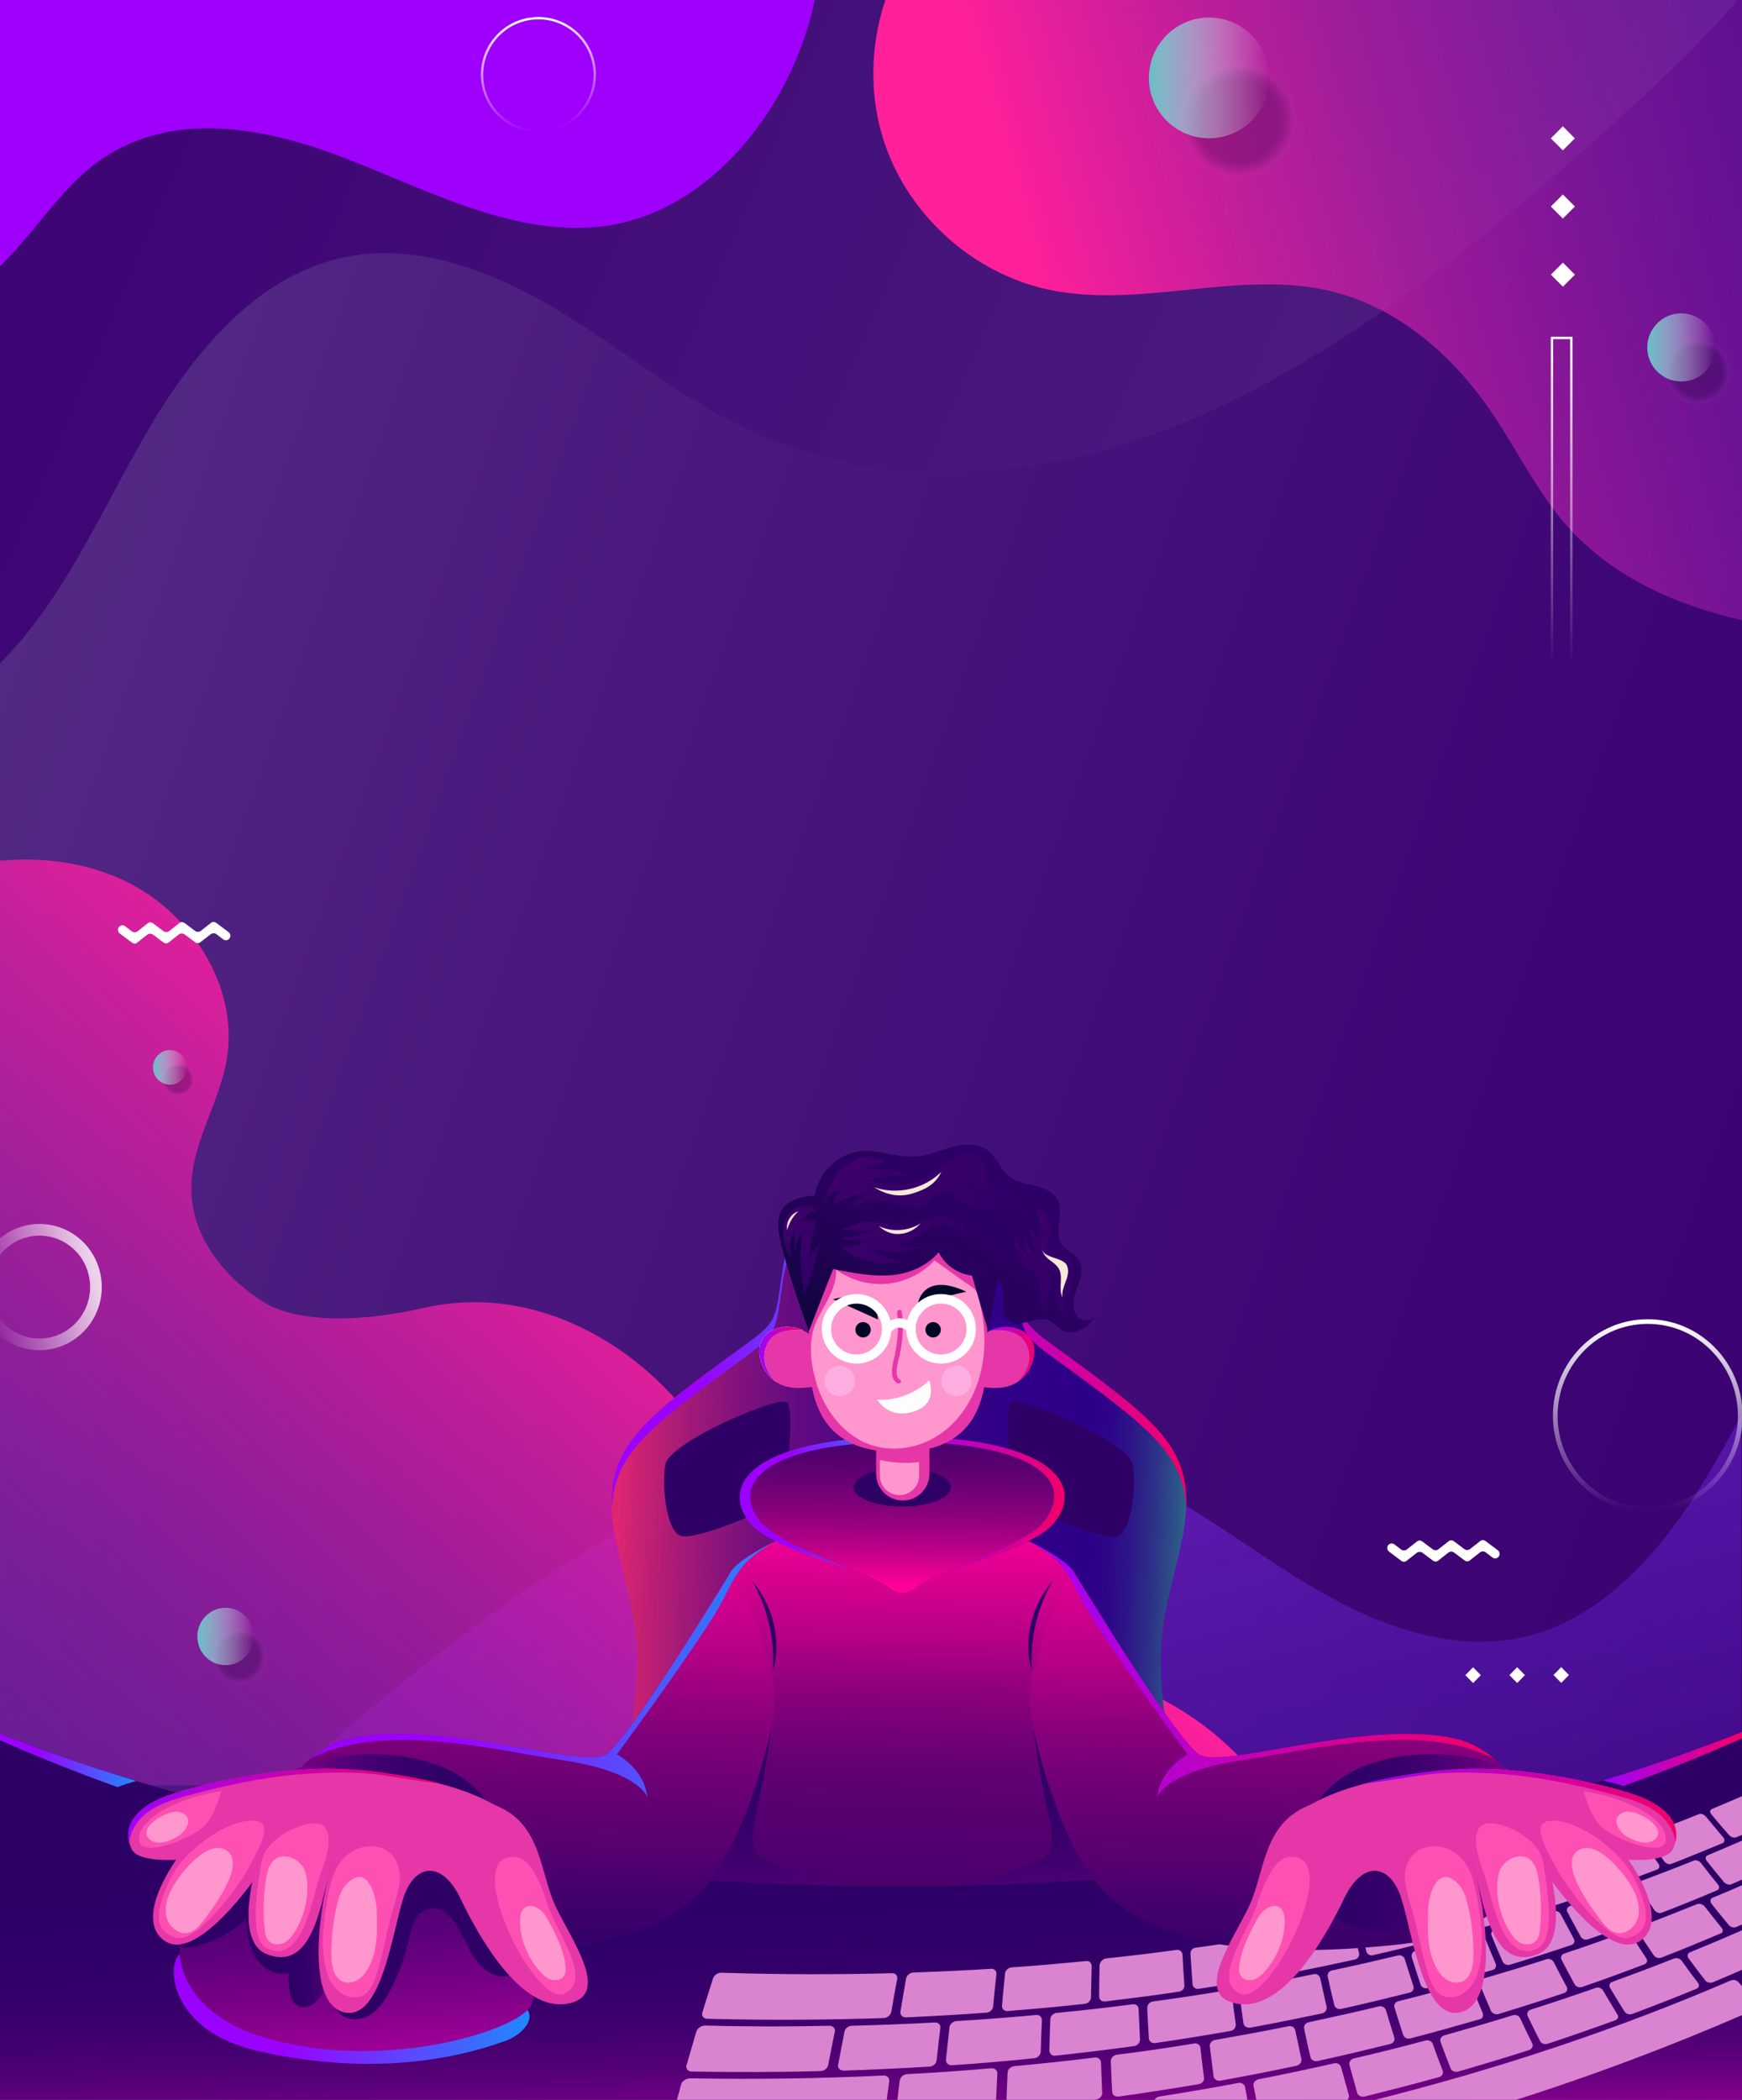 <svg width="746" height="899" viewBox="0 0 746 899" fill="none" xmlns="http://www.w3.org/2000/svg">
<g clip-path="url(#clip0)">
<path d="M746.075 0H-1.89V900.001H746.075V0Z" fill="url(#paint4_linear)"/>
<path d="M0 0.101V284C27.13 256.914 42.771 219.923 62.177 186.268C81.68 152.41 108.52 119.159 145.498 110.568C177.262 103.19 210.378 115.621 238.57 132.601C266.763 149.58 292.541 171.209 322.374 184.954C374.993 209.109 436.302 206.178 490.852 187.076C545.305 167.974 593.869 134.016 639.343 97.227C663.48 77.62 686.941 57.103 709.726 35.677C721.505 24.559 733.284 12.735 744.001 0H0V0.101Z" fill="url(#paint1_linear)"/>
<path d="M-52 0.149V145C-31.394 139.039 -11.788 126.819 4.073 109.83C16.311 96.865 26.552 81.069 40.289 70.488C71.884 46.197 113.47 54.245 149.187 68.253C184.903 82.261 220.995 101.485 258.46 96.865C301.544 91.501 338.26 49.476 349 0H-52V0.149Z" fill="url(#paint22_linear)"/>
<path d="M746.856 0H379.136C372.411 20.124 372.135 42.464 379.228 62.496C390.005 93.052 417.272 117.146 448.867 123.977C488.844 132.562 531.309 114.93 570.918 124.9C598.921 131.916 622.133 152.225 638.437 176.041C649.583 192.381 658.15 210.567 671.23 225.337C690.666 247.215 717.84 259.123 746.671 265.678V0H746.856Z" fill="url(#paint3_linear)"/>
<path opacity="0.22" d="M727.076 175.891C736.335 175.891 743.841 168.369 743.841 159.09C743.841 149.811 736.335 142.289 727.076 142.289C717.817 142.289 710.312 149.811 710.312 159.09C710.312 168.369 717.817 175.891 727.076 175.891Z" fill="url(#paint4_radial)"/>
<path d="M719.985 163.335C728.023 163.335 734.539 156.805 734.539 148.75C734.539 140.694 728.023 134.164 719.985 134.164C711.947 134.164 705.431 140.694 705.431 148.75C705.431 156.805 711.947 163.335 719.985 163.335Z" fill="url(#paint5_linear)"/>
<path opacity="0.22" d="M530.414 81.269C546.795 81.269 560.075 67.961 560.075 51.544C560.075 35.128 546.795 21.82 530.414 21.82C514.033 21.82 500.753 35.128 500.753 51.544C500.753 67.961 514.033 81.269 530.414 81.269Z" fill="url(#paint6_radial)"/>
<path d="M517.795 59.206C532.039 59.206 543.587 47.633 543.587 33.358C543.587 19.083 532.039 7.51 517.795 7.51C503.55 7.51 492.003 19.083 492.003 33.358C492.003 47.633 503.55 59.206 517.795 59.206Z" fill="url(#paint7_linear)"/>
<path d="M669.3 112.436L664.154 117.593L669.3 122.749L674.445 117.593L669.3 112.436Z" fill="white"/>
<path d="M669.294 83.262L664.148 88.418L669.294 93.575L674.439 88.418L669.294 83.262Z" fill="white"/>
<path d="M669.276 54.069L664.131 59.226L669.276 64.382L674.422 59.226L669.276 54.069Z" fill="white"/>
<path d="M672.914 144.688H664.624V284.081H672.914V144.688Z" stroke="url(#paint8_linear)" stroke-miterlimit="10"/>
<path d="M233.653 55.958C246.872 54.255 256.211 42.134 254.512 28.886C252.812 15.638 240.718 6.279 227.498 7.982C214.279 9.685 204.94 21.806 206.64 35.054C208.339 48.302 220.433 57.661 233.653 55.958Z" stroke="url(#paint9_linear)" stroke-miterlimit="10"/>
<path d="M745.684 606.046C741.171 614.3 736.657 622.554 731.867 630.621C713.26 662.042 687.653 692.901 652.373 700.874C622.067 707.721 590.564 696.184 563.575 680.426C536.678 664.669 512.083 644.596 483.62 631.84C433.417 609.423 374.925 612.143 322.88 629.87C270.928 647.598 224.595 679.113 181.209 713.255C158.272 731.357 136.073 750.304 114.518 770.001H745.684V606.046Z" fill="url(#paint10_linear)"/>
<path d="M541.148 764.36C518.949 735.002 484.222 715.023 447.653 714.93C431.901 714.93 416.15 718.025 400.398 716.806C378.659 715.117 357.657 704.518 343.011 688.01C343.011 688.01 332.971 668.688 307.179 623.667C281.387 578.645 231.646 548.63 181.904 559.886C132.162 571.141 113.832 558.01 113.832 558.01C96.606 547.692 82.237 529.871 81.96 509.611C81.592 490.008 93.935 472.562 97.159 453.334C102.41 421.631 80.855 389.458 51.931 376.421C35.535 369.011 17.48 366.854 -0.482 368.542V764.36H541.148Z" fill="url(#paint11_linear)"/>
<path opacity="0.22" d="M76.294 470.77C80.923 470.77 84.676 466.948 84.676 462.234C84.676 457.519 80.923 453.698 76.294 453.698C71.665 453.698 67.912 457.519 67.912 462.234C67.912 466.948 71.665 470.77 76.294 470.77Z" fill="url(#paint12_radial)"/>
<path d="M72.795 464.393C76.814 464.393 80.072 461.076 80.072 456.984C80.072 452.891 76.814 449.574 72.795 449.574C68.776 449.574 65.518 452.891 65.518 456.984C65.518 461.076 68.776 464.393 72.795 464.393Z" fill="url(#paint13_linear)"/>
<path opacity="0.22" d="M102.482 723.426C110.164 723.426 116.391 717.085 116.391 709.263C116.391 701.441 110.164 695.1 102.482 695.1C94.8 695.1 88.572 701.441 88.572 709.263C88.572 717.085 94.8 723.426 102.482 723.426Z" fill="url(#paint14_radial)"/>
<path d="M96.585 712.921C103.25 712.921 108.652 707.42 108.652 700.634C108.652 693.848 103.25 688.347 96.585 688.347C89.921 688.347 84.518 693.848 84.518 700.634C84.518 707.42 89.921 712.921 96.585 712.921Z" fill="url(#paint15_linear)"/>
<path d="M630.837 713.809L627.519 717.195L630.837 720.582L634.155 717.195L630.837 713.809Z" fill="white"/>
<path d="M649.716 713.787L646.394 717.169L649.716 720.551L653.037 717.169L649.716 713.787Z" fill="white"/>
<path d="M668.587 713.749L665.265 717.131L668.587 720.514L671.909 717.131L668.587 713.749Z" fill="white"/>
<path d="M600.079 668.227L594.828 664.287C593.999 663.631 593.815 662.411 594.46 661.567C595.105 660.723 596.302 660.535 597.131 661.192L600.079 663.443C600.724 663.912 601.737 663.912 602.382 663.443L606.803 659.973C607.448 659.41 608.369 659.41 609.106 659.973L613.619 663.349C614.264 663.818 615.278 663.818 615.922 663.349L620.344 659.879C620.989 659.316 621.91 659.316 622.647 659.879L627.16 663.256C627.805 663.725 628.818 663.725 629.463 663.256L633.885 659.785C634.529 659.222 635.45 659.222 636.187 659.785L641.438 663.725C642.267 664.381 642.451 665.6 641.806 666.445C641.162 667.289 639.964 667.476 639.135 666.82L636.187 664.569C635.543 664.1 634.529 664.1 633.885 664.569L629.463 668.039C628.818 668.602 627.897 668.602 627.16 668.039L622.647 664.662C622.002 664.193 620.989 664.193 620.344 664.662L615.922 668.133C615.278 668.696 614.356 668.696 613.619 668.133L609.106 664.756C608.461 664.287 607.448 664.287 606.803 664.756L602.382 668.227C601.645 668.789 600.724 668.789 600.079 668.227Z" fill="white"/>
<path d="M56.525 403.57L51.274 399.631C50.445 398.974 50.261 397.755 50.906 396.911C51.551 396.067 52.748 395.879 53.577 396.536L56.525 398.787C57.17 399.256 58.183 399.256 58.828 398.787L63.249 395.316C63.894 394.754 64.815 394.754 65.552 395.316L70.066 398.693C70.71 399.162 71.724 399.162 72.368 398.693L76.79 395.223C77.435 394.66 78.356 394.66 79.093 395.223L83.606 398.599C84.251 399.068 85.264 399.068 85.909 398.599L90.331 395.129C90.975 394.566 91.897 394.566 92.633 395.129L97.884 399.068C98.713 399.725 98.897 400.944 98.252 401.788C97.608 402.633 96.41 402.82 95.581 402.164L92.633 399.912C91.989 399.443 90.975 399.443 90.331 399.912L85.817 403.383C85.172 403.946 84.251 403.946 83.514 403.383L79.001 400.006C78.356 399.537 77.343 399.537 76.698 400.006L72.276 403.477C71.632 404.039 70.71 404.039 69.973 403.477L65.46 400.1C64.815 399.631 63.802 399.631 63.157 400.1L58.736 403.57C58.183 404.133 57.262 404.133 56.525 403.57Z" fill="white"/>
<path d="M705.641 646.467C727.517 646.467 745.25 628.41 745.25 606.135C745.25 583.86 727.517 565.803 705.641 565.803C683.766 565.803 666.032 583.86 666.032 606.135C666.032 628.41 683.766 646.467 705.641 646.467Z" stroke="url(#paint16_linear)" stroke-width="2" stroke-miterlimit="10" stroke-linecap="round" stroke-linejoin="round"/>
<path d="M-6.345 557.821C-2.67 570.839 10.718 578.358 23.558 574.615C36.398 570.873 43.827 557.286 40.152 544.268C36.476 531.251 23.088 523.732 10.248 527.474C-2.591 531.217 -10.021 544.804 -6.345 557.821Z" stroke="url(#paint17_linear)" stroke-opacity="0.8" stroke-width="5" stroke-miterlimit="10"/>
<path d="M372 806.101C514.901 806.101 645.801 781.601 747.001 741.001V900.101H-3V741.001C98.2 781.601 229.1 806.101 372 806.101Z" fill="url(#paint18_linear)"/>
<path d="M686.401 762.301C707.601 755.801 727.801 748.701 747.001 741.101V743.801C730.501 751.201 713.201 758.201 695.201 764.601C692.301 763.701 689.401 763.001 686.401 762.301Z" fill="url(#paint19_linear)"/>
<path d="M58.3 762.501C55.6 763.301 52.9 764.101 50.3 765.101C31.8 758.501 14 751.301 -3 743.701V741.001C16.4 748.801 36.9 756.001 58.3 762.501Z" fill="url(#paint20_linear)"/>
<path d="M583.7 820.801C592.7 818.801 601.5 816.801 610.1 814.601C611.2 814.301 612.4 815.101 612.8 816.201C614.1 820.101 615.301 823.901 616.701 827.701C617.1 828.901 616.5 830.101 615.3 830.401C606.3 832.701 597.2 835.001 587.9 837.101C586.7 837.401 585.4 836.601 585.1 835.401C584.1 831.401 583.1 827.401 582.1 823.401C581.8 822.301 582.5 821.101 583.7 820.801ZM733.501 848.701C738.001 846.801 742.501 844.901 747.001 842.901V826.001C739.401 829.301 731.701 832.601 723.801 835.801C722.701 836.201 722.401 837.401 723.101 838.401C725.401 841.601 727.801 844.701 730.201 847.801C730.801 848.801 732.401 849.101 733.501 848.701ZM737.301 825.401C734.801 822.301 732.401 819.301 730.001 816.201C729.301 815.301 727.801 814.801 726.801 815.201C718.901 818.401 710.801 821.601 702.501 824.701C701.401 825.101 701.101 826.301 701.701 827.301C703.801 830.601 706.001 833.901 708.201 837.101C708.901 838.101 710.301 838.601 711.501 838.101C720.101 834.801 728.501 831.301 736.801 827.801C737.801 827.501 738.101 826.401 737.301 825.401ZM615.6 815.601C616.9 819.401 618.2 823.301 619.6 827.101C620 828.301 621.301 829.001 622.401 828.701C631.301 826.301 639.901 823.801 648.401 821.301C649.501 821.001 650.001 819.801 649.501 818.701C647.901 815.101 646.301 811.401 644.701 807.801C644.201 806.701 643.001 806.001 641.901 806.301C633.701 808.601 625.401 810.901 616.901 813.101C615.801 813.201 615.2 814.401 615.6 815.601ZM705.001 838.401C702.801 835.101 700.701 831.801 698.601 828.501C698.001 827.501 696.501 827.001 695.501 827.401C687.101 830.501 678.501 833.501 669.801 836.401C668.701 836.801 668.201 838.001 668.701 839.001C670.501 842.501 672.401 846.001 674.301 849.501C674.901 850.601 676.301 851.101 677.501 850.701C686.601 847.601 695.501 844.301 704.201 841.001C705.301 840.601 705.701 839.401 705.001 838.401ZM747.001 847.101V845.801C746.801 846.201 746.801 846.601 747.001 847.101ZM747.001 787.601C741.901 789.801 736.601 792.101 731.301 794.301C730.301 794.701 730.201 795.801 730.901 796.701C733.301 799.801 735.801 802.801 738.301 805.801C739.101 806.701 740.501 807.101 741.501 806.701C743.301 805.901 745.101 805.101 747.001 804.301V787.601ZM677.601 797.401C679.501 800.801 681.501 804.301 683.401 807.701C684.001 808.701 685.301 809.301 686.401 808.901C694.401 806.101 702.101 803.301 709.701 800.401C710.701 800.001 710.901 798.901 710.201 797.901C708.001 794.701 705.701 791.501 703.601 788.201C702.901 787.201 701.601 786.701 700.701 787.001C693.401 789.701 686.001 792.301 678.301 794.801C677.301 795.201 677.001 796.301 677.601 797.401ZM706.001 787.301C708.201 790.501 710.501 793.701 712.701 796.901C713.401 797.901 714.801 798.401 715.701 798.001C723.201 795.101 730.501 792.101 737.701 789.101C738.601 788.701 738.801 787.601 738.001 786.701C735.501 783.701 733.001 780.701 730.501 777.701C729.701 776.801 728.401 776.301 727.501 776.701C720.601 779.501 713.601 782.201 706.401 784.901C705.601 785.301 705.401 786.301 706.001 787.301ZM647.501 806.801C649.101 810.401 650.701 814.101 652.401 817.701C652.901 818.801 654.201 819.401 655.301 819.101C663.701 816.501 671.901 813.801 680.001 811.101C681.001 810.701 681.401 809.601 680.801 808.501C678.901 805.101 676.901 801.601 675.001 798.201C674.401 797.101 673.101 796.501 672.101 796.901C664.401 799.401 656.501 801.901 648.401 804.201C647.401 804.501 647.001 805.701 647.501 806.801ZM670.901 850.601C669.001 847.101 667.201 843.601 665.401 840.101C664.801 839.001 663.501 838.401 662.301 838.801C653.401 841.701 644.4 844.401 635.1 847.101C633.9 847.401 633.3 848.701 633.8 849.801C635.301 853.501 636.901 857.201 638.501 860.901C639.001 862.001 640.4 862.601 641.6 862.301C651.201 859.401 660.601 856.401 669.801 853.301C671.001 852.901 671.501 851.701 670.901 850.601ZM577.9 884.101C579 888.101 580.1 892.001 581.2 896.001C581.5 897.201 583 897.901 584.4 897.601C595.2 894.901 605.8 892.201 616.201 889.301C617.6 888.901 618.3 887.701 617.8 886.501C616.4 882.701 614.9 878.901 613.6 875.101C613.2 873.901 611.8 873.301 610.5 873.601C600.4 876.301 590.2 878.901 579.7 881.301C578.4 881.701 577.6 882.901 577.9 884.101ZM598.7 837.201C589.5 839.401 580 841.601 570.4 843.601C569.1 843.901 568.3 845.101 568.6 846.301C569.5 850.401 570.4 854.401 571.4 858.401C571.7 859.601 573 860.401 574.3 860.101C584.3 857.901 594.1 855.501 603.7 853.101C605 852.801 605.6 851.601 605.3 850.401C604 846.501 602.8 842.601 601.6 838.801C601.2 837.601 599.9 836.901 598.7 837.201ZM494 900.101H534.4C534 897.901 533.6 895.801 533.2 893.601C533 892.301 531.6 891.501 530.2 891.801C519.2 893.901 507.9 895.801 496.5 897.601C495.1 897.801 494.1 898.901 494 900.101ZM302 867.201C300.4 867.201 298.7 868.301 298.2 869.801C296.8 874.601 295.4 879.401 294 884.201C293.6 885.701 294.6 886.901 296.3 886.901C315 887.201 333.4 887.201 351.3 886.701C352.9 886.701 354.5 885.501 354.7 884.001C355.6 879.301 356.5 874.601 357.5 869.901C357.8 868.501 356.8 867.301 355.2 867.301C337.9 867.701 320.2 867.701 302 867.201ZM300.8 861.601C300.3 863.101 301.3 864.301 302.9 864.301C328.9 865.001 354.1 864.801 378.5 864.001C380 863.901 381.5 862.701 381.7 861.301C382.5 856.601 383.3 852.001 384.2 847.301C384.5 845.901 383.5 844.701 382 844.801C358.5 845.401 334.1 845.401 309 844.601C307.4 844.501 305.7 845.701 305.3 847.201C303.8 852.001 302.2 856.801 300.8 861.601ZM671.301 818.701C673.201 822.201 675.001 825.701 676.901 829.101C677.501 830.201 678.901 830.701 680.001 830.301C688.601 827.401 696.901 824.301 705.101 821.201C706.201 820.801 706.501 819.701 705.801 818.701C703.601 815.401 701.501 812.201 699.301 808.901C698.601 807.901 697.301 807.401 696.301 807.701C688.401 810.601 680.401 813.301 672.201 816.101C671.101 816.501 670.701 817.701 671.301 818.701ZM702.001 808.001C704.201 811.301 706.301 814.501 708.501 817.801C709.201 818.801 710.601 819.301 711.601 818.901C719.701 815.801 727.601 812.601 735.301 809.301C736.301 808.901 736.501 807.801 735.701 806.801C733.201 803.801 730.801 800.701 728.401 797.601C727.701 796.701 726.301 796.201 725.301 796.601C717.901 799.601 710.301 802.501 702.501 805.401C701.601 805.901 701.301 807.001 702.001 808.001ZM640.501 840.701C638.901 837.001 637.401 833.301 635.901 829.601C635.401 828.501 634.1 827.801 633 828.101C624.201 830.601 615.3 833.001 606.1 835.301C604.9 835.601 604.2 836.801 604.6 838.001C605.8 841.901 607.1 845.701 608.3 849.601C608.7 850.801 610 851.501 611.3 851.201C620.8 848.701 630.1 846.101 639.201 843.401C640.401 843.101 641.001 841.901 640.501 840.701ZM743.601 825.001C744.701 824.501 745.901 824.001 747.001 823.501V806.701C742.501 808.701 738.001 810.601 733.401 812.501C732.401 812.901 732.201 814.001 732.901 815.001C735.301 818.101 737.801 821.101 740.301 824.101C741.101 825.101 742.501 825.501 743.601 825.001ZM580.3 838.901C581.5 838.601 582.3 837.401 582 836.201C581 832.201 580.1 828.201 579.1 824.201C578.8 823.001 577.6 822.201 576.5 822.401C567.4 824.301 558.2 826.101 548.8 827.801C547.6 828.001 546.7 829.201 546.9 830.501C547.5 834.701 548.2 838.801 548.8 843.001C549 844.301 550.2 845.101 551.5 844.901C561.2 843.001 570.9 841.001 580.3 838.901ZM638.801 828.801C640.301 832.501 641.901 836.201 643.501 839.801C644.001 840.901 645.301 841.501 646.501 841.201C655.501 838.501 664.401 835.601 673.001 832.701C674.101 832.301 674.601 831.101 674.001 830.101C672.101 826.601 670.301 823.101 668.401 819.601C667.801 818.501 666.501 817.901 665.401 818.301C657.101 821.001 648.601 823.601 639.901 826.101C638.901 826.501 638.301 827.701 638.801 828.801ZM635 861.901C633.401 858.201 631.901 854.501 630.401 850.701C629.901 849.601 628.601 848.901 627.401 849.201C618.1 851.801 608.5 854.401 598.8 856.801C597.5 857.101 596.8 858.301 597.2 859.501C598.4 863.401 599.6 867.301 600.9 871.201C601.3 872.401 602.7 873.101 604 872.701C614.1 870.101 624 867.301 633.701 864.501C634.801 864.301 635.401 863.101 635 861.901ZM557.3 881.501C556.4 877.401 555.6 873.401 554.7 869.301C554.4 868.001 553.2 867.201 551.8 867.501C541.5 869.601 531 871.501 520.3 873.401C518.9 873.601 517.9 874.901 518.1 876.201C518.6 880.401 519.2 884.701 519.7 888.901C519.9 890.201 521.2 891.001 522.6 890.801C533.7 888.801 544.6 886.701 555.3 884.401C556.7 884.001 557.6 882.701 557.3 881.501ZM479.9 900.101H489.8C489.3 899.301 488.3 898.901 487.2 899.001C484.8 899.401 482.4 899.801 479.9 900.101ZM385.3 890.801C384.9 893.901 384.5 897.001 384.2 900.101H426.5C426.7 896.001 426.9 891.901 427.1 887.801C427.2 886.401 426 885.401 424.5 885.501C412.7 886.501 400.7 887.401 388.5 888.001C386.9 888.101 385.5 889.301 385.3 890.801ZM524.8 852.201C514.6 853.901 504.2 855.501 493.7 856.901C492.3 857.101 491.3 858.301 491.3 859.701C491.5 864.101 491.7 868.401 492 872.701C492.1 874.001 493.3 874.901 494.7 874.701C505.6 873.101 516.4 871.401 527 869.501C528.4 869.301 529.3 868.001 529.2 866.701C528.6 862.501 528.1 858.301 527.6 854.101C527.3 852.901 526.1 852.001 524.8 852.201ZM470.9 841.401C470.8 845.801 470.7 850.301 470.7 854.701C470.7 856.101 471.8 857.001 473.2 856.901C483.9 855.601 494.5 854.301 504.9 852.701C506.3 852.501 507.3 851.301 507.2 849.901C506.9 845.601 506.6 841.301 506.4 836.901C506.3 835.601 505.2 834.601 503.9 834.801C493.9 836.201 483.7 837.401 473.4 838.501C472.1 838.801 471 840.101 470.9 841.401ZM509.8 836.601C510.1 840.901 510.4 845.201 510.7 849.501C510.8 850.801 512 851.701 513.3 851.501C523.6 849.901 533.7 848.201 543.6 846.401C544.9 846.201 545.8 844.901 545.6 843.701C545 839.501 544.3 835.401 543.7 831.201C543.5 829.901 542.4 829.001 541.1 829.301C531.6 831.001 521.9 832.501 512 833.901C510.7 834.001 509.7 835.201 509.8 836.601ZM361.4 886.501C373.8 886.101 386 885.501 398 884.801C399.6 884.701 401 883.501 401.1 882.101C401.6 877.501 402.1 872.901 402.7 868.301C402.9 866.901 401.8 865.801 400.3 865.901C388.7 866.501 376.9 867.001 364.9 867.301C363.3 867.301 361.8 868.501 361.6 870.001C360.7 874.701 359.8 879.401 358.9 884.101C358.6 885.401 359.8 886.501 361.4 886.501ZM291.7 892.401C291 895.001 290.3 897.501 289.6 900.101H379.6C380 897.101 380.4 894.001 380.8 891.001C381 889.601 379.9 888.501 378.3 888.601C351.6 889.901 324.1 890.301 295.6 889.801C293.9 889.801 292.1 890.901 291.7 892.401ZM538.2 900.101H573.9C574.5 900.001 575.1 899.801 575.7 899.701C577.1 899.401 578 898.101 577.6 896.901C576.5 892.901 575.4 889.001 574.3 885.001C574 883.801 572.6 883.001 571.2 883.401C560.6 885.801 549.9 888.101 539 890.201C537.6 890.501 536.6 891.701 536.8 893.001C537.3 895.301 537.8 897.701 538.2 900.101ZM747.001 768.601C742.401 770.601 737.801 772.501 733.101 774.501C732.201 774.901 732.101 775.901 732.901 776.801C735.401 779.801 737.901 782.801 740.501 785.701C741.301 786.601 742.701 787.001 743.601 786.601C744.801 786.101 745.901 785.601 747.101 785.101V768.601H747.001ZM747.001 862.301V851.601C746.201 850.601 745.401 849.701 744.601 848.701C743.801 847.801 742.301 847.401 741.201 847.901C694.601 868.001 642.401 885.801 584.5 900.101H645.901C681.901 888.701 715.601 876.001 747.001 862.301ZM485.1 858.101C474.4 859.501 463.6 860.701 452.5 861.801C451.1 861.901 449.8 863.201 449.8 864.501C449.6 869.001 449.5 873.501 449.4 877.901C449.4 879.301 450.6 880.301 452 880.101C463.4 878.901 474.7 877.501 485.7 876.001C487.1 875.801 488.2 874.601 488.2 873.201C488 868.901 487.8 864.501 487.6 860.101C487.6 858.901 486.5 857.901 485.1 858.101ZM727.201 849.001C724.801 845.901 722.501 842.701 720.201 839.501C719.501 838.501 718.001 838.101 716.901 838.501C708.301 841.901 699.501 845.201 690.501 848.501C689.301 848.901 688.901 850.101 689.501 851.101C691.501 854.501 693.601 857.901 695.701 861.201C696.301 862.201 697.801 862.701 699.101 862.201C708.401 858.701 717.501 855.201 726.401 851.501C727.501 851.101 727.901 850.001 727.201 849.001ZM443.6 862.701C432.5 863.701 421.1 864.601 409.6 865.301C408.1 865.401 406.7 866.601 406.6 868.001C406.1 872.601 405.6 877.201 405.1 881.801C405 883.201 406.1 884.301 407.7 884.201C419.6 883.401 431.3 882.401 442.9 881.201C444.4 881.101 445.6 879.801 445.7 878.401C445.8 873.901 446 869.401 446.2 864.901C446.2 863.501 445.1 862.501 443.6 862.701ZM564.2 882.401C574.8 880.101 585.2 877.601 595.4 875.101C596.7 874.801 597.5 873.501 597.1 872.301C595.9 868.401 594.7 864.501 593.5 860.601C593.1 859.401 591.8 858.701 590.5 859.001C580.7 861.401 570.6 863.601 560.4 865.801C559.1 866.101 558.2 867.301 558.5 868.601C559.4 872.701 560.2 876.701 561.2 880.801C561.5 881.901 562.8 882.701 564.2 882.401ZM656.201 874.901C654.401 871.301 652.701 867.701 651.001 864.101C650.501 863.001 649.1 862.401 647.801 862.801C638.201 865.801 628.5 868.601 618.5 871.401C617.2 871.801 616.501 873.001 616.901 874.201C618.301 878.001 619.701 881.801 621.201 885.501C621.6 886.701 623.1 887.301 624.5 886.901C634.801 883.901 644.901 880.901 654.801 877.701C656.101 877.301 656.701 876.001 656.201 874.901ZM692.601 862.401C690.501 859.001 688.501 855.601 686.501 852.201C685.901 851.201 684.401 850.601 683.301 851.101C674.201 854.301 665.001 857.401 655.501 860.401C654.301 860.801 653.701 862.001 654.201 863.101C655.901 866.701 657.701 870.301 659.501 873.801C660.001 874.901 661.501 875.401 662.801 875.001C672.601 871.801 682.201 868.401 691.601 865.001C692.801 864.601 693.301 863.401 692.601 862.401ZM535.4 868.101C545.9 866.201 556.1 864.101 566.2 862.001C567.5 861.701 568.3 860.501 568.1 859.201C567.2 855.201 566.3 851.101 565.4 847.001C565.1 845.801 563.9 844.901 562.6 845.201C552.9 847.201 543 849.101 532.9 850.801C531.6 851.001 530.7 852.301 530.8 853.601C531.3 857.801 531.9 862.001 532.5 866.201C532.7 867.501 534 868.301 535.4 868.101ZM430.4 845.001C429.9 849.601 429.5 854.101 429.1 858.701C429 860.101 430.1 861.101 431.5 861.001C442.7 860.101 453.8 859.101 464.6 857.901C466 857.701 467.2 856.501 467.2 855.201C467.3 850.801 467.4 846.301 467.5 841.801C467.5 840.401 466.5 839.401 465.1 839.601C454.6 840.601 444 841.601 433.2 842.301C431.8 842.401 430.5 843.601 430.4 845.001ZM425.3 859.001C425.7 854.401 426.2 849.901 426.7 845.301C426.9 843.901 425.8 842.801 424.4 842.901C413.5 843.601 402.4 844.101 391.1 844.501C389.6 844.601 388.2 845.801 388 847.201C387.2 851.901 386.4 856.501 385.6 861.201C385.4 862.601 386.4 863.701 387.9 863.701C399.6 863.201 411.1 862.501 422.4 861.701C423.9 861.601 425.2 860.401 425.3 859.001ZM479.1 897.601C490.7 896.001 502.1 894.201 513.3 892.301C514.8 892.101 515.8 890.801 515.6 889.501C515.1 885.301 514.5 881.001 514.1 876.801C514 875.501 512.7 874.601 511.3 874.901C500.5 876.701 489.5 878.301 478.3 879.701C476.8 879.901 475.7 881.101 475.7 882.501C475.9 886.901 476 891.201 476.3 895.601C476.3 896.901 477.6 897.801 479.1 897.601ZM431.5 887.401C431.3 891.601 431.1 895.901 431 900.101H460.2C463.3 899.701 466.3 899.301 469.4 898.901C470.9 898.701 472.1 897.401 472 896.101C471.8 891.701 471.7 887.401 471.5 883.001C471.5 881.701 470.2 880.701 468.8 880.901C457.5 882.301 446 883.501 434.3 884.601C432.8 884.801 431.5 886.001 431.5 887.401Z" fill="#D983D1"/>
<path d="M512.5 800.814C471.5 805.214 428.8 807.514 385 807.514C341.2 807.514 298.5 805.214 257.5 800.814C258.9 795.214 260.3 789.314 261.7 783.114C278.3 709.614 273.7 701.814 264.7 664.114C255.7 626.414 267.7 614.114 301 589.014C334.3 563.914 330.9 571.614 335.1 543.514C339.3 515.414 359.7 502.614 384.9 502.614C410.1 502.614 430.5 515.414 434.7 543.514C438.9 571.614 435.5 563.814 468.8 589.014C502.1 614.114 514.1 626.414 505.1 664.114C496.2 701.814 491.5 709.714 508.2 783.114C509.7 789.314 511.1 795.214 512.5 800.814Z" fill="url(#paint21_linear)"/>
<path d="M434.8 543.614C439 571.714 435.6 563.914 468.9 589.114C496.1 609.614 509.1 621.614 508 645.814C507.1 624.914 494.1 613.314 468.9 594.314C435.6 569.214 439 576.914 434.8 548.814C430.6 520.714 410.2 502.714 385 502.714C410.2 502.714 430.6 515.514 434.8 543.614Z" fill="url(#paint22_linear)"/>
<path d="M301.1 589.014C334.4 563.914 331 571.614 335.2 543.514C339.4 515.414 359.8 502.614 385 502.614C359.8 502.614 339.4 520.614 335.2 548.714C331 576.814 334.4 569.014 301.1 594.214C275.9 613.214 262.9 624.914 262 645.714C260.9 621.514 273.9 609.614 301.1 589.014Z" fill="url(#paint231_linear)"/>
<path d="M337 600.414C333.3 597.314 286.9 617.414 285 626.814C283.3 635.414 285.2 654.714 291.1 657.414C297 660.114 327.9 646.714 332.4 643.714C336.8 640.714 340.7 603.514 337 600.414Z" fill="#2E0066"/>
<path d="M437.6 643.714C442.1 646.714 473 660.114 478.9 657.414C484.8 654.714 486.7 635.414 485 626.814C483.2 617.414 436.7 597.314 433 600.414C429.3 603.514 433.2 640.714 437.6 643.714Z" fill="#2E0066"/>
<path d="M473.4 804.314C453.8 805.714 434 806.714 413.8 807.214C404.3 807.414 394.7 807.514 385 807.514C376.4 807.514 367.8 807.414 359.2 807.214C338.9 806.814 319 805.914 299.3 804.514C299.5 803.914 299.7 803.214 300 802.614C300.6 800.714 301.3 798.814 302 796.814C302.2 796.314 302.4 795.714 302.5 795.214C302.9 794.014 303.3 792.814 303.7 791.614C304 790.814 304.2 790.114 304.5 789.314C304.6 788.914 304.8 788.514 304.9 788.214C305.2 787.414 305.4 786.714 305.6 785.914C305.9 785.114 306.1 784.314 306.3 783.614C306.7 782.414 307 781.314 307.4 780.114C307.7 779.114 308 778.014 308.3 777.014C308.5 776.414 308.6 775.914 308.8 775.314C309.4 773.114 310.1 770.914 310.7 768.714V768.614C311 767.614 311.3 766.514 311.5 765.514C311.5 765.414 311.5 765.314 311.6 765.214C312.1 763.214 312.6 761.214 313 759.314C313 759.114 313.1 759.014 313.1 758.814C313.3 758.114 313.4 757.414 313.5 756.814C313.7 755.814 313.9 754.814 314.1 753.914C314.2 753.314 314.3 752.614 314.4 752.014C314.5 751.414 314.6 750.814 314.7 750.214C314.9 748.714 315.1 747.414 315.2 746.114C317.1 722.514 310.7 680.214 312.2 674.214C313.8 668.214 336.9 656.314 347.7 653.814C358.5 651.314 414 651.314 424.8 653.814C435.6 656.314 458.8 668.214 460.3 674.214C461.8 680.214 455.4 722.514 457.3 746.114C457.4 747.414 457.6 748.714 457.8 750.214C457.8 750.514 457.9 750.814 457.9 751.114C458 751.514 458 751.814 458.1 752.214C458.6 755.214 459.3 758.514 460.1 762.014C460.2 762.414 460.3 762.714 460.4 763.114C461 765.614 461.7 768.214 462.4 770.914C462.6 771.614 462.8 772.314 463 773.014C463.1 773.314 463.1 773.514 463.2 773.714C463.4 774.314 463.5 774.814 463.7 775.414C464.3 777.414 464.9 779.414 465.5 781.414C465.7 782.214 466 782.914 466.2 783.714C466.5 784.514 466.7 785.314 466.9 786.014C467.1 786.814 467.4 787.614 467.6 788.314C467.7 788.714 467.9 789.114 468 789.414C468.3 790.214 468.5 790.914 468.8 791.714C469.2 792.914 469.6 794.114 470 795.314C470.2 795.814 470.4 796.414 470.5 796.914C471.2 798.914 471.8 800.814 472.5 802.714C473 803.214 473.2 803.814 473.4 804.314Z" fill="url(#paint24_linear)"/>
<path d="M359.2 807.214C338.9 806.814 319 805.914 299.3 804.514C299.5 803.914 299.7 803.214 300 802.614C300.6 800.714 301.3 798.814 302 796.814C302.2 796.314 302.4 795.714 302.5 795.214C302.9 794.014 303.3 792.814 303.7 791.614C304 790.814 304.2 790.114 304.5 789.314C304.6 788.914 304.8 788.514 304.9 788.214C305.2 787.414 305.4 786.714 305.6 785.914C305.9 785.114 306.1 784.314 306.3 783.614C306.7 782.414 307 781.314 307.4 780.114C307.7 779.114 308 778.014 308.3 777.014C308.5 776.414 308.6 775.914 308.8 775.314C309.4 773.114 310.1 770.914 310.7 768.714V768.614C311 767.614 311.3 766.514 311.5 765.514C311.5 765.414 311.5 765.314 311.6 765.214C312.1 763.214 312.6 761.214 313 759.314C313 759.114 313.1 759.014 313.1 758.814C313.3 758.114 313.4 757.414 313.5 756.814C313.7 755.814 313.9 754.814 314.1 753.914C314.2 753.314 314.3 752.614 314.4 752.014C314.5 751.414 314.6 750.814 314.7 750.214L330.4 739.314C325.1 778.914 319.7 785.214 323.7 793.214C325.4 796.614 341.5 802.114 359.2 807.214Z" fill="url(#paint25_linear)"/>
<path d="M472.8 802.614C473 803.214 473.2 803.714 473.4 804.314C453.8 805.714 434 806.714 413.8 807.214C431.4 802.114 447.4 796.614 449.1 793.114C453 785.014 447.6 778.814 442.4 739.214L458.1 750.114C458.1 750.414 458.2 750.714 458.2 751.014C458.3 751.414 458.3 751.714 458.4 752.114C458.9 755.114 459.6 758.414 460.4 761.914C460.5 762.314 460.6 762.614 460.7 763.014C461.3 765.514 462 768.114 462.7 770.814C462.9 771.514 463.1 772.214 463.3 772.914C463.4 773.214 463.4 773.414 463.5 773.614C463.7 774.214 463.8 774.714 464 775.314C464.6 777.314 465.2 779.314 465.8 781.314C466 782.114 466.3 782.814 466.5 783.614C466.8 784.414 467 785.214 467.2 785.914C467.5 786.714 467.7 787.514 467.9 788.214C468 788.614 468.2 789.014 468.3 789.314C468.6 790.114 468.8 790.814 469.1 791.614C469.5 792.814 469.9 794.014 470.3 795.214C470.5 795.714 470.7 796.314 470.8 796.814C471.5 798.814 472.2 800.714 472.8 802.614Z" fill="url(#paint26_linear)"/>
<path d="M347 571.514C347 571.514 340 565.514 331 569.514C323 573.014 324.2 582.914 329 588.714C331.9 592.214 335.9 593.914 340.4 594.214C345.5 594.514 351.1 593.114 351.1 593.114L347 571.514Z" fill="#E537A8"/>
<path d="M334 592.614C334 592.614 334.1 592.614 334.1 592.714L334 592.614Z" fill="#FF00E7"/>
<path d="M329 588.714C330.1 590.014 331.3 591.014 332.6 591.814C332.6 591.814 332.5 591.814 332.5 591.714C329.7 589.214 327.7 585.714 327.3 582.014C327 578.314 328.4 574.314 331.4 572.014C333.3 570.614 335.6 569.914 337.9 569.614C339.9 569.414 341.9 569.414 343.9 569.514C341 568.214 336.4 567.014 331 569.414C323 573.014 324.2 582.914 329 588.714Z" fill="white"/>
<path d="M334 592.614C334 592.614 334.1 592.614 334.1 592.714L334 592.614Z" fill="#FF00E7"/>
<path d="M329 588.714C330.1 590.014 331.3 591.014 332.6 591.814C332.6 591.814 332.5 591.814 332.5 591.714C329.7 589.214 327.7 585.714 327.3 582.014C327 578.314 328.4 574.314 331.4 572.014C333.3 570.614 335.6 569.914 337.9 569.614C339.9 569.414 341.9 569.414 343.9 569.514C341 568.214 336.4 567.014 331 569.414C323 573.014 324.2 582.914 329 588.714Z" fill="url(#paint27_linear)"/>
<path d="M433 592.614C433 592.614 432.9 592.614 432.9 592.714L433 592.614Z" fill="#FF00E7"/>
<path d="M421.1 571.514C421.1 571.514 428.1 565.514 437.101 569.514C445.101 573.014 443.901 582.914 439.101 588.714C436.201 592.214 432.201 593.914 427.701 594.214C422.601 594.514 417 593.114 417 593.114L421.1 571.514Z" fill="#E537A8"/>
<path d="M439.1 588.714C438 590.014 436.8 591.014 435.5 591.814C435.5 591.814 435.6 591.814 435.6 591.714C438.4 589.214 440.4 585.714 440.8 582.014C441.1 578.314 439.7 574.314 436.7 572.014C434.8 570.614 432.5 569.914 430.2 569.614C428.2 569.414 426.2 569.414 424.2 569.514C427.1 568.214 431.7 567.014 437.1 569.414C445.1 573.014 443.9 582.914 439.1 588.714Z" fill="url(#paint28_linear)"/>
<path d="M386.4 615.214C446.801 615.214 465.401 634.414 451.701 651.714C441.701 664.314 405.301 669.714 391.701 680.214C388.601 682.614 384.301 682.614 381.201 680.214C367.5 669.714 331.2 664.314 321.2 651.714C307.4 634.314 326 615.214 386.4 615.214Z" fill="url(#paint29_linear)"/>
<path d="M386.4 615.214C446.801 615.214 465.401 634.414 451.701 651.714C441.701 664.314 405.301 669.714 391.701 680.214C388.601 682.614 384.301 682.614 381.201 680.214C367.5 669.714 331.2 664.314 321.2 651.714C307.4 634.314 326 615.214 386.4 615.214Z" fill="url(#paint30_linear)"/>
<path d="M447.601 650.714C460.301 633.914 442.301 617.514 387 617.314V615.114C446.901 615.214 465.301 634.314 451.601 651.614C444.701 660.414 425.001 665.614 409.001 671.614C423.801 665.314 441.501 658.914 447.601 650.714Z" fill="url(#paint31_linear)"/>
<path d="M385.701 615.214V617.414C330.501 617.514 312.5 634.014 325.101 650.814C331.301 659.014 348.901 665.414 363.601 671.814C347.701 665.914 328 660.614 321 651.814C307.4 634.414 325.901 615.314 385.701 615.214Z" fill="url(#paint32_linear)"/>
<path d="M386.4 645.014C397.887 645.014 407.2 641.298 407.2 636.714C407.2 632.13 397.887 628.414 386.4 628.414C374.912 628.414 365.6 632.13 365.6 636.714C365.6 641.298 374.912 645.014 386.4 645.014Z" fill="#2E0066"/>
<path d="M386.6 642.414C392.9 642.414 398 637.314 398 631.014V610.914H375.2V631.014C375.2 637.314 380.3 642.414 386.6 642.414Z" fill="#E537A8"/>
<path d="M390 626.314C385.6 626.414 381.2 626.014 376.8 625.114V631.714C376.8 636.314 380.5 640.114 385.2 640.114C389.8 640.114 393.6 636.414 393.6 631.714V625.914C392.4 626.114 391.2 626.214 390 626.314Z" fill="#FF96CE"/>
<path d="M347.4 536.114L384.6 530.814L421.8 536.114C421.8 536.114 423.3 566.814 422.6 583.414C421.8 600.414 417.1 621.714 384.6 621.714C352.1 621.714 347.4 600.314 346.6 583.414C345.9 566.814 347.4 536.114 347.4 536.114Z" fill="#E537A8"/>
<path d="M358 545.614C357.5 552.914 352.6 559.214 349.7 565.614C346 573.814 347 582.914 349.4 591.414C352.9 603.814 361.8 615.414 374.2 619.014C384.2 621.914 395.4 619.414 403.8 613.114C412.2 606.914 417.7 597.314 420.1 587.114C422.5 576.914 421.8 566.214 419.2 556.114C419.2 552.014 414.8 550.214 412 548.114C408.1 545.314 404.1 542.414 400.2 539.614C395 545.214 387.6 548.914 379.9 549.614C372.2 550.314 364.3 548.114 358.1 543.614C358.1 544.314 358.1 545.014 358 545.614Z" fill="#FF96CE"/>
<path d="M366.1 591.214C366.1 594.814 363.2 597.714 359.6 597.714C356 597.714 353.1 594.814 353.1 591.214C353.1 587.614 356 584.714 359.6 584.714C363.2 584.714 366.1 587.614 366.1 591.214Z" fill="#FFAEE1"/>
<path d="M403.101 591.214C403.101 594.814 406.001 597.714 409.601 597.714C413.201 597.714 416.101 594.814 416.101 591.214C416.101 587.614 413.201 584.714 409.601 584.714C406.001 584.714 403.101 587.614 403.101 591.214Z" fill="#FFAEE1"/>
<path d="M396.3 569.314C396.3 571.114 397.8 572.614 399.6 572.614C401.4 572.614 402.9 571.114 402.9 569.314C402.9 567.514 401.4 566.014 399.6 566.014C397.7 566.114 396.3 567.514 396.3 569.314Z" fill="#000626"/>
<path d="M372.9 569.314C372.9 571.114 371.4 572.614 369.6 572.614C367.8 572.614 366.3 571.114 366.3 569.314C366.3 567.514 367.8 566.014 369.6 566.014C371.5 566.114 372.9 567.514 372.9 569.314Z" fill="#000626"/>
<path d="M356.7 556.214L376 564.914C375.9 564.914 376.4 551.414 356.7 556.214Z" fill="#000626"/>
<path d="M413.8 553.014L393.2 557.714C393.2 557.614 395.4 544.414 413.8 553.014Z" fill="#000626"/>
<path d="M384.8 592.314C384.6 592.314 384.5 592.314 384.3 592.214C380.7 590.214 382.1 584.414 383 581.014C383.1 580.514 383.3 580.014 383.3 579.614C384.6 573.214 384.9 567.414 384.2 561.914C384.1 561.414 384.5 560.814 385.1 560.814C385.6 560.714 386.2 561.114 386.2 561.714C387 567.414 386.7 573.414 385.3 580.114C385.2 580.514 385.1 581.014 384.9 581.614C384.2 584.514 383 589.314 385.3 590.614C385.8 590.914 386 591.514 385.7 592.014C385.5 592.114 385.2 592.314 384.8 592.314Z" fill="#E537A8"/>
<path d="M397.9 591.014C392 596.714 382.9 599.914 375.7 599.214C375.7 599.214 380.3 607.814 391.3 604.314C402 601.014 397.9 591.014 397.9 591.014Z" fill="#FDFDFD"/>
<path d="M313.5 672.114C305.8 684.714 269.2 744.114 259.6 751.014C250 757.914 187.9 735.814 149.7 744.314C111.5 752.814 92.5 824.114 174.8 832.614C257.1 841.114 286.2 824.614 301.7 808.014C317.2 791.414 331.1 745.614 331.8 727.914C332.7 710.114 313.5 672.114 313.5 672.114Z" fill="url(#paint33_linear)"/>
<path d="M459.3 672.114C467 684.714 503.6 744.114 513.2 751.014C522.8 757.914 584.901 735.814 623.101 744.314C661.301 752.814 680.301 824.114 598.001 832.614C515.7 841.114 486.6 824.614 471.1 808.014C455.5 791.414 441.7 745.614 441 727.914C440.1 710.114 459.3 672.114 459.3 672.114Z" fill="url(#paint34_linear)"/>
<path d="M604.101 751.514C592.201 752.714 580.101 756.214 571.001 764.014C562.501 771.314 557.201 782.314 557.301 793.514C557.501 804.714 563.301 815.814 572.801 821.714C584.801 829.214 600.201 827.914 614.001 824.714C624.101 822.414 634.101 819.114 642.601 813.314C651.201 807.514 658.201 798.914 660.501 788.914C668.201 754.914 628.101 749.214 604.101 751.514Z" fill="url(#paint35_linear)"/>
<path d="M654.7 809.514C652.1 804.914 648.9 800.714 644.6 797.714C635.8 791.714 623.5 791.614 613.3 791.514C602.5 791.414 591.5 791.714 581.2 795.314C572.3 798.414 565.7 804.414 560.6 812.214C558.2 815.814 556.2 819.514 554.1 823.314C547 818.214 541.8 810.214 541.9 801.514C542.5 768.514 590.6 761.114 615.3 758.214C628.1 756.714 640.7 758.914 651.2 769.314C660.5 778.414 664.1 793.614 657.9 805.014C656.9 806.614 655.9 808.114 654.7 809.514Z" fill="#E537A8"/>
<path d="M634.501 760.014C664.801 765.614 677.501 775.014 685.701 782.214C693.801 789.414 716.901 819.514 703.001 830.514C689.101 841.614 663.101 803.714 660.101 799.114C657.101 794.514 617.701 782.114 617.701 782.114L634.501 760.014Z" fill="#E537A8"/>
<path d="M614 764.414C641.8 775.014 660.4 788.814 661.8 793.714C663.2 798.714 673.1 831.114 658.4 836.714C643.7 842.314 637.8 827.514 633.7 809.514L630.6 797.714L598.4 777.514L614 764.414Z" fill="#E537A8"/>
<path d="M630.601 797.714C635.301 812.514 642.601 856.014 626.201 861.314C609.801 866.614 604.901 827.814 600.101 812.714C595.301 797.714 583.501 796.314 575.601 812.814C567.701 829.314 549.901 861.114 530.101 857.914C510.301 854.614 528.201 830.514 535.001 815.914C541.701 801.414 540.801 781.314 559.901 773.214C579.101 765.014 622.901 773.414 630.601 797.714Z" fill="#E537A8"/>
<path d="M621.201 757.714C649.601 755.214 685.501 763.514 699.501 768.214C713.501 772.914 721.101 781.114 716.501 791.514C711.901 801.914 666.701 792.214 666.701 792.214L621.201 757.714Z" fill="#E537A8"/>
<path d="M632.401 845.914C635.701 836.514 634.801 826.014 633.201 816.314C631.801 807.914 630.501 798.514 623.001 793.214C617.501 789.314 608.8 789.314 604.6 794.714C598.9 801.914 602.9 811.014 605 818.714C607.8 828.414 609.101 839.314 612.901 848.614C614.301 852.014 616.6 854.914 620.601 855.114C623.601 855.314 626.501 853.914 628.601 851.814C630.501 850.014 631.601 848.014 632.401 845.914Z" fill="#FE50B3"/>
<path d="M658.201 834.314C666.301 830.714 662.801 809.414 660.901 797.514C658.901 785.514 639.201 777.914 634.601 781.514C630.001 785.114 632.401 793.814 635.701 802.814C639.001 811.814 643.201 841.114 658.201 834.314Z" fill="#FE50B3"/>
<path d="M661.901 780.014C670.701 776.614 693.001 789.714 700.201 804.914C707.401 820.114 706.001 827.114 697.501 829.614C689.001 832.114 671.301 808.614 666.801 800.314C662.201 791.914 656.501 782.114 661.901 780.014Z" fill="#FE50B3"/>
<path d="M678.201 766.814C700.301 770.514 714.301 780.014 713.301 788.014C712.301 796.014 689.201 786.514 684.801 781.114C680.301 775.714 678.201 766.814 678.201 766.814Z" fill="#FE50B3"/>
<path d="M556.201 795.514C572.101 801.214 543.101 859.514 530.901 853.514C518.701 847.514 534.501 827.314 538.301 815.414C542.301 803.514 547.001 792.214 556.201 795.514Z" fill="#FE50B3"/>
<path d="M699.201 808.614C701.201 812.314 702.501 816.714 701.501 820.814C700.501 824.914 696.301 828.414 692.201 827.514C689.301 826.914 687.301 824.414 685.501 822.114C681.601 816.814 666.701 797.414 676.201 792.014C684.301 787.414 696.101 802.714 699.201 808.614Z" fill="#FF96CE"/>
<path d="M707.701 780.414C709.201 781.714 710.401 783.614 710.001 785.514C709.501 787.614 707.101 788.814 705.001 788.914C702.001 789.014 699.101 787.714 696.501 786.114C693.001 784.014 689.601 778.214 695.101 776.014C698.801 774.514 705.101 778.014 707.701 780.414Z" fill="#FF96CE"/>
<path d="M656.101 797.014C657.801 799.014 658.401 801.614 658.801 804.114C660.001 811.214 660.201 818.414 659.501 825.614C659.301 827.814 658.901 830.214 657.101 831.514C655.401 832.814 652.901 832.714 651.001 831.714C649.101 830.714 647.801 828.914 646.601 827.114C642.801 821.014 640.901 813.714 641.201 806.614C641.301 804.214 641.701 801.814 642.801 799.714C645.401 795.214 652.301 792.614 656.101 797.014Z" fill="#FF96CE"/>
<path d="M624.501 806.614C626.801 809.014 627.801 812.314 628.601 815.614C630.301 822.714 631.101 830.114 631.001 837.514C630.901 841.814 629.901 846.914 626.001 848.414C623.901 849.214 621.501 848.814 619.601 847.614C617.701 846.414 616.301 844.614 615.201 842.614C611.001 835.114 611.301 826.014 611.601 817.414C611.801 810.614 616.001 797.714 624.501 806.614Z" fill="#FF96CE"/>
<path d="M550.2 823.814C549.7 831.314 546.6 838.514 541.6 844.114C540.3 845.514 538.8 846.914 537 847.514C535.2 848.114 532.9 847.814 531.7 846.414C530.5 845.014 530.5 842.914 530.8 841.114C531.7 834.214 535 827.914 538.3 821.814C542.2 814.214 550.9 813.214 550.2 823.814Z" fill="#FF96CE"/>
<path d="M168.7 751.514C180.6 752.714 192.7 756.214 201.8 764.014C210.3 771.314 215.6 782.314 215.5 793.514C215.3 804.714 209.5 815.814 200 821.714C188 829.214 172.6 827.914 158.8 824.714C148.7 822.414 138.7 819.114 130.2 813.314C121.6 807.514 114.6 798.914 112.3 788.914C104.6 754.914 144.7 749.214 168.7 751.514Z" fill="url(#paint36_linear)"/>
<path d="M216.6 873.714C185.2 885.114 150.6 886.014 117.9 879.714C107.9 877.814 97.9 875.114 89.5 869.414C81.1 863.714 74.6 854.514 74.4 844.314C74.3 840.614 75.7 836.214 79.3 835.314C82.8 834.414 85.9 837.314 88.5 839.714C102.4 852.814 120.7 860.714 139.6 863.514C158.5 866.314 177.9 864.314 196.4 859.614C203.8 857.714 216.8 852.414 223.7 858.014C231.4 864.114 222.8 871.514 216.6 873.714Z" fill="url(#paint37_linear)"/>
<path d="M178.2 789.914C230 805.914 231.4 846.814 227.8 857.814C224.2 868.814 165.6 887.414 114 872.614C62.4 857.814 67.7 808.514 110.2 797.714C152.8 786.814 174.9 788.914 178.2 789.914Z" fill="url(#paint38_linear)"/>
<path d="M181.5 818.114C177.3 820.314 176.1 825.714 175.1 830.314C173.4 837.814 170.8 845.214 167.2 852.014C165 856.214 162.4 860.314 158.4 862.714C154.4 865.114 148.7 865.314 145.4 861.914C142.3 858.714 142.3 853.814 141.7 849.414C141 845.014 138.5 840.014 134.1 839.914C130.6 839.914 128 843.114 124.7 844.414C119.3 846.714 112.8 843.314 109.7 838.414C106.6 833.514 105.8 827.414 105.2 821.614C99.3 827.314 91.8 831.414 83.799 833.314C81.4 833.914 78.799 834.214 76.6 833.114C71.6 830.514 72.799 823.214 75.2 818.114C85.499 796.214 105.5 779.114 128.7 772.414C151.9 765.714 177.9 769.414 198.3 782.414C212.3 791.314 231.2 808.814 230 827.014C229 843.514 214.7 854.414 203.2 838.314C198.5 831.914 193.4 812.014 181.5 818.114Z" fill="#2E0066"/>
<path d="M123.6 844.314C123.7 835.514 125.6 826.814 129.1 818.814C130.8 815.114 133.3 811.114 137.3 810.414C145.6 808.914 148.2 819.014 147.9 825.114C147.4 834.114 143.8 842.614 139.8 850.514C138.7 852.714 137.5 855.014 135.7 856.714C133.9 858.414 131.4 859.614 129 859.314C123.2 858.314 123.6 848.614 123.6 844.314Z" fill="url(#paint39_linear)"/>
<path d="M118.1 809.514C120.7 804.914 123.8 800.714 128.2 797.714C137 791.714 149.3 791.614 159.5 791.514C170.3 791.414 181.3 791.714 191.6 795.314C200.5 798.414 207.1 804.414 212.2 812.214C214.6 815.814 216.6 819.514 218.7 823.314C225.8 818.214 231 810.214 230.9 801.514C230.3 768.514 182.2 761.114 157.5 758.214C144.7 756.714 132.1 758.914 121.6 769.314C112.3 778.414 108.7 793.614 114.9 805.014C115.9 806.614 116.9 808.114 118.1 809.514Z" fill="#E537A8"/>
<path d="M138.3 760.014C108 765.614 95.3 775.014 87.1 782.214C79 789.414 56 819.414 69.9 830.514C83.8 841.614 109.8 803.714 112.8 799.114C115.8 794.514 155.2 782.114 155.2 782.114L138.3 760.014Z" fill="#E537A8"/>
<path d="M158.8 764.414C131 775.014 112.4 788.814 111 793.714C109.6 798.714 99.7 831.114 114.4 836.714C129.1 842.314 135 827.514 139.1 809.514L142.2 797.714L174.5 777.514L158.8 764.414Z" fill="#E537A8"/>
<path d="M142.2 797.714C137.5 812.514 130.2 856.014 146.6 861.314C163 866.614 167.9 827.814 172.7 812.714C177.5 797.714 189.3 796.314 197.2 812.814C205.1 829.314 222.9 861.114 242.7 857.914C262.5 854.614 244.6 830.514 237.8 815.914C231.1 801.414 232 781.314 212.9 773.214C193.7 765.014 150 773.414 142.2 797.714Z" fill="#E537A8"/>
<path d="M151.6 757.714C123.2 755.214 87.3 763.514 73.3 768.214C59.3 772.914 51.7 781.114 56.3 791.514C60.9 801.914 106.1 792.214 106.1 792.214L151.6 757.714Z" fill="#E537A8"/>
<path d="M140.5 845.914C137.2 836.514 138.1 826.014 139.7 816.314C141.1 807.914 142.4 798.514 149.9 793.214C155.4 789.314 164.1 789.314 168.3 794.714C174 801.914 170 811.014 167.9 818.714C165.1 828.414 163.8 839.314 160 848.614C158.6 852.014 156.3 854.914 152.3 855.114C149.3 855.314 146.4 853.914 144.3 851.814C142.4 850.014 141.2 848.014 140.5 845.914Z" fill="#FE50B3"/>
<path d="M114.6 834.314C106.5 830.714 110 809.414 111.9 797.514C113.9 785.514 133.6 777.914 138.2 781.514C142.8 785.114 140.4 793.814 137.1 802.814C133.9 811.814 129.7 841.114 114.6 834.314Z" fill="#FE50B3"/>
<path d="M111 780.014C102.2 776.614 79.9 789.714 72.7 804.914C65.499 820.114 66.9 827.114 75.4 829.614C83.9 832.114 101.6 808.614 106.1 800.314C110.7 791.914 116.3 782.114 111 780.014Z" fill="#FE50B3"/>
<path d="M94.7 766.814C72.6 770.514 58.6 780.014 59.6 788.014C60.6 796.014 83.7 786.514 88.1 781.114C92.6 775.714 94.7 766.814 94.7 766.814Z" fill="#FE50B3"/>
<path d="M216.6 795.514C200.7 801.214 229.7 859.514 241.9 853.514C254.1 847.514 238.3 827.314 234.5 815.414C230.6 803.514 225.8 792.214 216.6 795.514Z" fill="#FE50B3"/>
<path d="M73.6 808.614C71.6 812.314 70.3 816.714 71.3 820.814C72.3 824.914 76.5 828.414 80.6 827.514C83.5 826.914 85.5 824.414 87.3 822.114C91.2 816.814 106.1 797.414 96.6 792.014C88.5 787.414 76.7 802.714 73.6 808.614Z" fill="#FF96CE"/>
<path d="M65.1 780.414C63.6 781.714 62.4 783.614 62.8 785.514C63.3 787.614 65.7 788.814 67.8 788.914C70.8 789.014 73.7 787.714 76.3 786.114C79.8 784.014 83.2 778.214 77.7 776.014C74 774.514 67.7 778.014 65.1 780.414Z" fill="#FF96CE"/>
<path d="M116.7 797.014C115 799.014 114.4 801.614 114 804.114C112.8 811.214 112.6 818.414 113.3 825.614C113.5 827.814 113.9 830.214 115.7 831.514C117.4 832.814 119.9 832.714 121.8 831.714C123.7 830.714 125 828.914 126.2 827.114C130 821.014 131.9 813.714 131.6 806.614C131.5 804.214 131.1 801.814 130 799.714C127.4 795.214 120.5 792.614 116.7 797.014Z" fill="#FF96CE"/>
<path d="M148.4 806.614C146.1 809.014 145.1 812.314 144.3 815.614C142.6 822.714 141.8 830.114 141.9 837.514C142 841.814 143 846.914 146.9 848.414C149 849.214 151.4 848.814 153.3 847.614C155.2 846.414 156.6 844.614 157.7 842.614C161.9 835.114 161.6 826.014 161.3 817.414C161 810.614 156.9 797.714 148.4 806.614Z" fill="#FF96CE"/>
<path d="M222.7 823.814C223.2 831.314 226.3 838.514 231.3 844.114C232.6 845.514 234.1 846.914 235.9 847.514C237.7 848.114 240 847.814 241.2 846.414C242.4 845.014 242.4 842.914 242.1 841.114C241.2 834.214 237.9 827.914 234.6 821.814C230.6 814.214 221.9 813.214 222.7 823.814Z" fill="#FF96CE"/>
<path d="M495.6 769.414C496.9 757.114 508.6 751.114 508.6 751.114C508.6 751.114 470.1 698.814 463.3 685.114C456.5 671.414 453.8 667.314 440.8 659.914C448.6 663.714 456.3 668.514 459.3 672.114C459.8 672.714 460.1 673.314 460.3 673.814C469.8 689.314 503.9 744.314 513.1 751.014C522.7 757.914 584.8 735.814 623.001 744.314C629.301 745.714 635.001 748.814 639.901 753.014C608.901 736.814 562.1 749.114 532.4 753.514C498.9 758.414 495.6 769.414 495.6 769.414Z" fill="url(#paint40_linear)"/>
<path d="M277.2 769.414C275.9 757.114 264.2 751.114 264.2 751.114C264.2 751.114 302.7 698.814 309.5 685.114C316.3 671.414 319 667.314 332 659.914C324.2 663.714 316.5 668.514 313.5 672.114C313 672.714 312.7 673.314 312.5 673.814C303 689.314 268.9 744.314 259.7 751.014C250.1 757.914 188 735.814 149.8 744.314C143.5 745.714 137.8 748.814 132.9 753.014C163.9 736.814 210.7 749.114 240.4 753.514C274 758.414 277.2 769.414 277.2 769.414Z" fill="url(#paint41_linear)"/>
<path d="M450.8 676.814C444.1 688.514 441 702.114 441.9 715.514C437.9 702.314 441.8 687.314 450.8 676.814Z" fill="#2E0066"/>
<path d="M322.1 676.814C328.8 688.514 331.9 702.114 331 715.514C334.9 702.314 331 687.314 322.1 676.814Z" fill="#2E0066"/>
<path d="M366.8 583.814C358.6 583.814 351.9 577.114 351.9 568.914C351.9 560.714 358.6 554.014 366.8 554.014C375 554.014 381.7 560.714 381.7 568.914C381.7 577.214 375 583.814 366.8 583.814ZM366.8 558.114C360.8 558.114 355.9 563.014 355.9 569.014C355.9 575.014 360.8 579.914 366.8 579.914C372.8 579.914 377.7 575.014 377.7 569.014C377.7 562.914 372.8 558.114 366.8 558.114Z" fill="#FEFEFE"/>
<path d="M403 583.814C394.8 583.814 388.1 577.114 388.1 568.914C388.1 560.714 394.8 554.014 403 554.014C411.2 554.014 417.9 560.714 417.9 568.914C418 577.214 411.3 583.814 403 583.814ZM403 558.114C397 558.114 392.1 563.014 392.1 569.014C392.1 575.014 397 579.914 403 579.914C409 579.914 413.9 575.014 413.9 569.014C413.9 562.914 409 558.114 403 558.114Z" fill="#FEFEFE"/>
<path d="M379.7 571.614C379.3 571.614 378.9 571.514 378.6 571.214C377.7 570.614 377.5 569.314 378.1 568.414L378.4 568.014C379.9 565.814 382.4 564.514 385 564.414C385.1 564.414 385.1 564.414 385.2 564.414C387.8 564.414 390.2 565.614 391.8 567.714C392.5 568.614 392.3 569.914 391.4 570.514C390.5 571.214 389.2 571.014 388.6 570.114C387.8 569.014 386.5 568.414 385.1 568.414C383.7 568.414 382.5 569.114 381.7 570.214L381.4 570.614C381 571.314 380.3 571.614 379.7 571.614Z" fill="#FEFEFE"/>
<path d="M346.4 569.914C346.4 569.914 339.8 551.914 336 538.314C332.2 524.714 329.3 513.414 348.9 511.814C350.5 501.914 359.1 493.514 369.1 492.813C377 492.213 384.9 495.814 392.8 495.114C398 494.614 402.8 492.314 407.8 491.014C412.8 489.614 418.6 489.313 422.8 492.414C426.8 495.414 428.4 500.714 432.3 503.814C435.4 506.214 439.5 506.814 443.3 507.714C447.1 508.614 451.1 510.314 452.9 513.814C455.9 519.714 451 527.914 455 533.214C456.8 535.614 460.1 536.614 461.8 539.114C463.5 541.514 463.3 544.714 462.6 547.514C461.8 550.314 460.5 552.914 459.9 555.814C459.3 558.614 459.6 561.914 461.7 563.914C463.8 565.914 467.9 565.814 469.1 563.114C467.7 565.714 465.4 568.014 462.8 569.314C460.2 570.614 456.8 570.814 454.3 569.214C452.6 568.114 451.4 566.414 449.6 565.514C446.9 564.114 443.7 565.014 440.8 565.814C437.9 566.614 434.5 567.214 432.1 565.414C429.4 563.414 429.4 559.514 429.5 556.214C429.6 552.914 429.4 548.914 426.7 547.114C424.3 545.514 421.2 546.114 418.3 546.214C411.6 546.314 404.9 542.214 402 536.214C396.6 542.214 389.1 545.514 381 546.014C372.9 546.514 364.8 544.914 356.8 543.314C353.1 552.414 350 560.814 346.4 569.914Z" fill="url(#paint42_linear)"/>
<path d="M415 541.914L423.101 569.614L429.201 538.714L415 541.914Z" fill="url(#paint43_linear)"/>
<path d="M583 763.914C594.601 760.814 606.401 759.214 615.201 758.114C617.201 757.914 619.201 757.714 621.301 757.714H621.201C649.601 755.214 685.501 763.514 699.501 768.214C712.101 772.414 719.601 779.514 717.501 788.514C716.901 784.214 714.401 780.014 711.101 777.114C705.901 772.614 699.101 770.514 692.401 768.714C674.101 763.714 655.501 759.914 636.501 759.114C627.601 758.714 618.501 758.714 609.701 759.914C600.901 761.314 592 762.614 583 763.914Z" fill="url(#paint44_linear)"/>
<path d="M189.8 763.914C178.2 760.814 166.4 759.214 157.6 758.114C155.6 757.914 153.6 757.714 151.5 757.714H151.6C123.2 755.214 87.3 763.514 73.3 768.214C60.7 772.414 53.2 779.514 55.3 788.514C55.9 784.214 58.4 780.014 61.7 777.114C66.9 772.614 73.7 770.514 80.4 768.714C98.7 763.714 117.3 759.914 136.3 759.114C145.2 758.714 154.3 758.714 163.1 759.914C171.9 761.314 180.9 762.614 189.8 763.914Z" fill="url(#paint45_linear)"/>
<path d="M337.8 519.714C335.6 522.414 335.1 526.114 335.5 529.614C336 533.014 337.4 536.314 338.9 539.414C337.9 535.214 338.4 530.614 340.2 526.614C340.2 529.614 340.2 532.514 340.2 535.514C340.5 532.614 341.8 529.714 343.6 527.414C342.2 536.214 342.6 545.314 344.6 553.914C347.2 546.814 349.4 539.614 351.2 532.314C349.6 534.314 348 536.314 346.4 538.314C347.1 533.014 348.2 527.714 349.7 522.514C346.9 522.114 344.1 522.414 341.4 523.414C344.4 521.914 346.3 519.214 349.8 518.014C346 515.714 340.8 515.914 337.8 519.714Z" fill="url(#paint46_linear)"/>
<path d="M352.3 515.214C353.9 512.114 357 509.814 360.5 509.014C358.9 511.414 357.4 513.914 355.8 516.314C360.6 513.414 366 511.514 371.6 510.714C366.6 514.314 361.6 518.014 356.6 521.614C363.7 515.114 374.2 512.514 383.5 515.114C387.4 516.214 391.6 518.114 395.2 516.214C397.6 514.914 399.1 512.114 401.6 511.114C405 509.714 408.7 511.914 411.7 514.114C414.6 516.314 418 518.814 421.6 518.114C423.4 517.714 425 516.614 426.8 515.914C431.5 514.314 437.2 517.414 438.3 522.214C438.8 516.814 435 511.314 429.8 509.914C427.6 509.314 425 509.214 423.5 507.514C421.6 505.314 422.6 501.914 421.8 499.114C420.7 495.714 416.8 493.914 413.3 494.214C409.8 494.514 406.6 496.414 403.8 498.614C401 500.814 398.4 503.214 395.2 504.814C388.1 508.314 379.7 507.014 372 505.514C378.1 502.914 385.2 502.614 391.5 504.414C384.8 500.714 376.8 499.514 369.4 501.014C372.6 499.814 375.7 498.714 378.9 497.514C372.4 493.914 367.6 494.914 362 499.214C356 504.014 355.4 509.214 352.3 515.214Z" fill="url(#paint47_linear)"/>
<path d="M374 523.114C379.2 523.414 384.3 525.514 389.4 524.514C393 523.814 396.2 521.814 399.8 521.114C406.6 519.814 414 524.014 416.3 530.514C412.1 527.214 407.3 523.814 402 524.514C397.7 525.114 394.4 528.314 390.7 530.514C387.1 532.814 381.9 534.114 378.7 531.214C384.2 534.014 390.7 534.714 396.7 533.014C389.1 536.714 379.9 537.014 372 533.914C376.7 537.214 382.2 539.314 387.9 540.014C378.6 542.514 368.1 540.314 360.5 534.414C364.6 533.414 368.6 532.414 372.7 531.414C368.5 531.114 364.3 530.914 360.2 530.614C365.5 529.214 370.8 527.814 376.1 526.414C370.5 527.914 364.6 525.814 358.9 526.714C362.7 526.114 366.2 523.714 370.1 523.114C371.6 523.014 372.8 523.014 374 523.114Z" fill="url(#paint48_linear)"/>
<path d="M449.601 527.314C449.101 529.914 447.901 532.414 449.001 534.714C450.501 537.714 454.901 537.314 457.601 539.314C460.101 541.114 460.501 544.714 459.701 547.714C459.001 550.714 457.401 553.414 456.701 556.414C455.901 559.414 456.201 563.014 458.601 564.914C455.301 564.414 452.601 561.514 452.201 558.214C451.901 556.214 452.501 554.214 452.901 552.214C453.301 550.214 453.501 548.014 452.701 546.214C451.901 544.314 449.601 543.014 447.701 543.814C449.701 544.414 450.601 546.814 450.301 548.914C450.001 551.014 449.001 552.814 448.401 554.814C447.801 556.814 447.701 559.214 449.201 560.714C446.401 560.614 445.001 557.114 445.001 554.314C445.101 551.514 445.701 548.414 444.201 546.014C443.201 544.414 441.501 543.514 440.001 542.314C435.901 539.114 434.001 533.414 435.101 528.314C435.401 532.414 437.701 536.414 441.101 538.814C439.001 536.014 438.201 532.314 438.901 528.814C439.701 532.414 441.701 535.814 444.601 538.114C442.401 534.514 441.301 530.314 441.501 526.014C442.701 527.814 443.801 529.614 445.001 531.414C444.101 530.014 445.101 527.314 445.201 525.814C445.301 522.714 444.901 519.914 443.401 517.114C443.701 517.714 446.401 518.614 447.101 519.314C448.301 520.514 449.101 522.014 449.501 523.614C449.901 524.814 449.801 526.014 449.601 527.314Z" fill="url(#paint49_linear)"/>
<path d="M403.1 501.714C395.8 509.014 384.2 511.714 374.4 508.314C379.4 511.514 384.9 512.714 390.6 511.014C396.2 509.314 400.6 507.114 403.1 501.714Z" fill="#F8E8D8"/>
<path d="M341.9 518.614C338.6 519.614 336.5 523.314 337.1 526.614C338 523.514 339.4 520.814 341.9 518.614Z" fill="#F8E8D8"/>
<path d="M456.8 541.614C457.9 543.714 457.3 546.314 456.4 548.614C455.6 550.814 454.6 553.214 455 555.514C453.1 551.714 455.5 546.714 453.4 543.114C452.4 541.414 450.6 540.314 449.1 539.114C447.6 537.914 446.1 536.114 446.3 534.114C445.8 538.714 455.1 538.114 456.8 541.614Z" fill="#F8E8D8"/>
<path d="M394.2 523.814C388.9 527.114 381.9 527.614 376.3 524.914C378.9 527.214 381.7 528.514 385.2 528.314C388.7 528.114 391.9 526.414 394.2 523.814Z" fill="#F8E8D8"/>
</g>
<defs>
<linearGradient id="paint4_linear" x1="-2.859" y1="11.607" x2="930.31" y2="346.558" gradientUnits="userSpaceOnUse">
<stop stop-color="#562F88"/>
<stop offset="0.333" stop-color="#4A1A7E"/>
<stop offset="0.726" stop-color="#3F0775"/>
<stop offset="1" stop-color="#3B0072"/>
</linearGradient>
<linearGradient id="paint1_linear" x1="859.434" y1="371.072" x2="-153.721" y2="-63.243" gradientUnits="userSpaceOnUse">
<stop stop-color="#562F88"/>
<stop offset="0.333" stop-color="#4A1A7E"/>
<stop offset="0.726" stop-color="#3F0775"/>
<stop offset="1" stop-color="#3B0072"/>
</linearGradient>
<linearGradient id="paint22_linear" x1="381.875" y1="194.745" x2="-274.936" y2="-46.664" gradientUnits="userSpaceOnUse">
<stop stop-color="#FF209A"/>
<stop offset="0.016" stop-color="#FB209B" stop-opacity="0.984"/>
<stop offset="0.278" stop-color="#BB1FA6" stop-opacity="0.722"/>
<stop offset="0.517" stop-color="#891DB0" stop-opacity="0.483"/>
<stop offset="0.725" stop-color="#641DB6" stop-opacity="0.275"/>
<stop offset="0.893" stop-color="#4E1CBB" stop-opacity="0.107"/>
<stop offset="1" stop-color="#461CBC" stop-opacity="0"/>
</linearGradient>
<linearGradient id="paint3_linear" x1="454.681" y1="163.331" x2="1024.12" y2="3.349" gradientUnits="userSpaceOnUse">
<stop stop-color="#FF209A"/>
<stop offset="0.016" stop-color="#FB209B" stop-opacity="0.984"/>
<stop offset="0.278" stop-color="#BB1FA6" stop-opacity="0.722"/>
<stop offset="0.517" stop-color="#891DB0" stop-opacity="0.483"/>
<stop offset="0.725" stop-color="#641DB6" stop-opacity="0.275"/>
<stop offset="0.893" stop-color="#4E1CBB" stop-opacity="0.107"/>
<stop offset="1" stop-color="#461CBC" stop-opacity="0"/>
</linearGradient>
<radialGradient id="paint4_radial" cx="0" cy="0" r="1" gradientUnits="userSpaceOnUse" gradientTransform="translate(727.056 159.071) scale(14.146 14.177)">
<stop offset="0.698" stop-color="#000024"/>
<stop offset="0.78" stop-color="#020226" stop-opacity="0.729"/>
<stop offset="0.821" stop-color="#0A0A2D" stop-opacity="0.591"/>
<stop offset="0.854" stop-color="#171738" stop-opacity="0.484"/>
<stop offset="0.882" stop-color="#2A2A48" stop-opacity="0.392"/>
<stop offset="0.906" stop-color="#43435D" stop-opacity="0.309"/>
<stop offset="0.929" stop-color="#616177" stop-opacity="0.234"/>
<stop offset="0.95" stop-color="#858596" stop-opacity="0.165"/>
<stop offset="0.97" stop-color="#AFAFBA" stop-opacity="0.099"/>
<stop offset="0.988" stop-color="#DCDCE1" stop-opacity="0.039"/>
<stop offset="1" stop-color="white" stop-opacity="0"/>
</radialGradient>
<linearGradient id="paint5_linear" x1="705.419" y1="148.793" x2="734.488" y2="148.793" gradientUnits="userSpaceOnUse">
<stop stop-color="#68BFC6"/>
<stop offset="1" stop-color="white" stop-opacity="0"/>
</linearGradient>
<radialGradient id="paint6_radial" cx="0" cy="0" r="1" gradientUnits="userSpaceOnUse" gradientTransform="translate(530.421 51.549) scale(25.074 25.128)">
<stop offset="0.698" stop-color="#000024"/>
<stop offset="0.78" stop-color="#020226" stop-opacity="0.729"/>
<stop offset="0.821" stop-color="#0A0A2D" stop-opacity="0.591"/>
<stop offset="0.854" stop-color="#171738" stop-opacity="0.484"/>
<stop offset="0.882" stop-color="#2A2A48" stop-opacity="0.392"/>
<stop offset="0.906" stop-color="#43435D" stop-opacity="0.309"/>
<stop offset="0.929" stop-color="#616177" stop-opacity="0.234"/>
<stop offset="0.95" stop-color="#858596" stop-opacity="0.165"/>
<stop offset="0.97" stop-color="#AFAFBA" stop-opacity="0.099"/>
<stop offset="0.988" stop-color="#DCDCE1" stop-opacity="0.039"/>
<stop offset="1" stop-color="white" stop-opacity="0"/>
</radialGradient>
<linearGradient id="paint7_linear" x1="492.071" y1="33.332" x2="543.593" y2="33.332" gradientUnits="userSpaceOnUse">
<stop stop-color="#68BFC6"/>
<stop offset="1" stop-color="white" stop-opacity="0"/>
</linearGradient>
<linearGradient id="paint8_linear" x1="668.769" y1="144.688" x2="668.769" y2="284.081" gradientUnits="userSpaceOnUse">
<stop stop-color="white"/>
<stop offset="1" stop-color="white" stop-opacity="0"/>
</linearGradient>
<linearGradient id="paint9_linear" x1="227.498" y1="7.982" x2="233.679" y2="55.954" gradientUnits="userSpaceOnUse">
<stop stop-color="white"/>
<stop offset="1" stop-color="white" stop-opacity="0"/>
</linearGradient>
<linearGradient id="paint10_linear" x1="390.351" y1="531.876" x2="510.413" y2="986.667" gradientUnits="userSpaceOnUse">
<stop stop-color="#7F20CC"/>
<stop offset="0.364" stop-color="#641EC4" stop-opacity="0.635"/>
<stop offset="0.751" stop-color="#4E1DBE" stop-opacity="0.248"/>
<stop offset="1" stop-color="#461CBC" stop-opacity="0"/>
</linearGradient>
<linearGradient id="paint11_linear" x1="303.943" y1="529.965" x2="-152.354" y2="1007.59" gradientUnits="userSpaceOnUse">
<stop stop-color="#FF209A"/>
<stop offset="0.336" stop-color="#B71EA7" stop-opacity="0.664"/>
<stop offset="0.65" stop-color="#7A1DB2" stop-opacity="0.35"/>
<stop offset="0.879" stop-color="#541CB9" stop-opacity="0.121"/>
<stop offset="1" stop-color="#461CBC" stop-opacity="0"/>
</linearGradient>
<radialGradient id="paint12_radial" cx="0" cy="0" r="1" gradientUnits="userSpaceOnUse" gradientTransform="translate(76.318 462.194) scale(7.07 7.199)">
<stop offset="0.698" stop-color="#000024"/>
<stop offset="0.78" stop-color="#020226" stop-opacity="0.729"/>
<stop offset="0.821" stop-color="#0A0A2D" stop-opacity="0.591"/>
<stop offset="0.854" stop-color="#171738" stop-opacity="0.484"/>
<stop offset="0.882" stop-color="#2A2A48" stop-opacity="0.392"/>
<stop offset="0.906" stop-color="#43435D" stop-opacity="0.309"/>
<stop offset="0.929" stop-color="#616177" stop-opacity="0.234"/>
<stop offset="0.95" stop-color="#858596" stop-opacity="0.165"/>
<stop offset="0.97" stop-color="#AFAFBA" stop-opacity="0.099"/>
<stop offset="0.988" stop-color="#DCDCE1" stop-opacity="0.039"/>
<stop offset="1" stop-color="white" stop-opacity="0"/>
</radialGradient>
<linearGradient id="paint13_linear" x1="65.505" y1="456.977" x2="80.033" y2="456.977" gradientUnits="userSpaceOnUse">
<stop stop-color="#68BFC6"/>
<stop offset="1" stop-color="white" stop-opacity="0"/>
</linearGradient>
<radialGradient id="paint14_radial" cx="0" cy="0" r="1" gradientUnits="userSpaceOnUse" gradientTransform="translate(102.487 709.275) scale(11.766 11.981)">
<stop offset="0.698" stop-color="#000024"/>
<stop offset="0.78" stop-color="#020226" stop-opacity="0.729"/>
<stop offset="0.821" stop-color="#0A0A2D" stop-opacity="0.591"/>
<stop offset="0.854" stop-color="#171738" stop-opacity="0.484"/>
<stop offset="0.882" stop-color="#2A2A48" stop-opacity="0.392"/>
<stop offset="0.906" stop-color="#43435D" stop-opacity="0.309"/>
<stop offset="0.929" stop-color="#616177" stop-opacity="0.234"/>
<stop offset="0.95" stop-color="#858596" stop-opacity="0.165"/>
<stop offset="0.97" stop-color="#AFAFBA" stop-opacity="0.099"/>
<stop offset="0.988" stop-color="#DCDCE1" stop-opacity="0.039"/>
<stop offset="1" stop-color="white" stop-opacity="0"/>
</radialGradient>
<linearGradient id="paint15_linear" x1="84.488" y1="700.59" x2="108.667" y2="700.59" gradientUnits="userSpaceOnUse">
<stop stop-color="#68BFC6"/>
<stop offset="1" stop-color="white" stop-opacity="0"/>
</linearGradient>
<linearGradient id="paint16_linear" x1="705.641" y1="565.803" x2="705.641" y2="646.467" gradientUnits="userSpaceOnUse">
<stop stop-color="white"/>
<stop offset="1" stop-color="white" stop-opacity="0"/>
</linearGradient>
<linearGradient id="paint17_linear" x1="40.152" y1="544.268" x2="-6.456" y2="557.428" gradientUnits="userSpaceOnUse">
<stop stop-color="white"/>
<stop offset="1" stop-color="white" stop-opacity="0"/>
</linearGradient>
<linearGradient id="paint18_linear" x1="374.37" y1="921.271" x2="371.215" y2="787.2" gradientUnits="userSpaceOnUse">
<stop stop-color="#AD009C"/>
<stop offset="0.075" stop-color="#8E008F"/>
<stop offset="0.166" stop-color="#700082"/>
<stop offset="0.266" stop-color="#570078"/>
<stop offset="0.379" stop-color="#440070"/>
<stop offset="0.51" stop-color="#37006A"/>
<stop offset="0.677" stop-color="#2F0067"/>
<stop offset="1" stop-color="#2D0066"/>
</linearGradient>
<linearGradient id="paint19_linear" x1="686.401" y1="752.851" x2="751.914" y2="752.851" gradientUnits="userSpaceOnUse">
<stop stop-color="#9E00FB"/>
<stop offset="1" stop-color="#F9005B"/>
</linearGradient>
<linearGradient id="paint20_linear" x1="-3" y1="753.36" x2="58.3" y2="753.36" gradientUnits="userSpaceOnUse">
<stop offset="0.302" stop-color="#9B01FF"/>
<stop offset="1" stop-color="#2089FF"/>
</linearGradient>
<linearGradient id="paint21_linear" x1="264.721" y1="651.426" x2="532.591" y2="660.299" gradientUnits="userSpaceOnUse">
<stop stop-color="#DC2670"/>
<stop offset="0.029" stop-color="#CB2272"/>
<stop offset="0.111" stop-color="#A11978"/>
<stop offset="0.197" stop-color="#7D117D"/>
<stop offset="0.287" stop-color="#600B81"/>
<stop offset="0.382" stop-color="#490684"/>
<stop offset="0.485" stop-color="#390386"/>
<stop offset="0.601" stop-color="#300188"/>
<stop offset="0.757" stop-color="#2D0088"/>
<stop offset="0.783" stop-color="#2D0688"/>
<stop offset="0.816" stop-color="#2D1588"/>
<stop offset="0.853" stop-color="#2D2F88"/>
<stop offset="0.892" stop-color="#2D5488"/>
<stop offset="0.934" stop-color="#2D8288"/>
<stop offset="0.977" stop-color="#2DBA88"/>
<stop offset="1" stop-color="#2DDC88"/>
</linearGradient>
<linearGradient id="paint22_linear" x1="385" y1="574.264" x2="518.043" y2="574.264" gradientUnits="userSpaceOnUse">
<stop stop-color="#9E00FB"/>
<stop offset="1" stop-color="#F9005B"/>
</linearGradient>
<linearGradient id="paint231_linear" x1="261.936" y1="575.999" x2="385" y2="575.999" gradientUnits="userSpaceOnUse">
<stop offset="0.302" stop-color="#9B01FF"/>
<stop offset="1" stop-color="#2089FF"/>
</linearGradient>
<linearGradient id="paint24_linear" x1="390.442" y1="648.516" x2="381.088" y2="1007.59" gradientUnits="userSpaceOnUse">
<stop stop-color="#FF0098"/>
<stop offset="0.144" stop-color="#B70087"/>
<stop offset="0.201" stop-color="#92007E"/>
<stop offset="0.253" stop-color="#770078"/>
<stop offset="0.307" stop-color="#620073"/>
<stop offset="0.343" stop-color="#5A0071"/>
<stop offset="0.453" stop-color="#48006D"/>
<stop offset="0.596" stop-color="#390069"/>
<stop offset="0.762" stop-color="#300067"/>
<stop offset="1" stop-color="#2D0066"/>
</linearGradient>
<linearGradient id="paint25_linear" x1="332.327" y1="851.792" x2="323.589" y2="719.746" gradientUnits="userSpaceOnUse">
<stop stop-color="#AD009C"/>
<stop offset="0.075" stop-color="#8E008F"/>
<stop offset="0.166" stop-color="#700082"/>
<stop offset="0.266" stop-color="#570078"/>
<stop offset="0.379" stop-color="#440070"/>
<stop offset="0.51" stop-color="#37006A"/>
<stop offset="0.677" stop-color="#2F0067"/>
<stop offset="1" stop-color="#2D0066"/>
</linearGradient>
<linearGradient id="paint26_linear" x1="446.268" y1="845.771" x2="438.434" y2="727.388" gradientUnits="userSpaceOnUse">
<stop stop-color="#AD009C"/>
<stop offset="0.075" stop-color="#8E008F"/>
<stop offset="0.166" stop-color="#700082"/>
<stop offset="0.266" stop-color="#570078"/>
<stop offset="0.379" stop-color="#440070"/>
<stop offset="0.51" stop-color="#37006A"/>
<stop offset="0.677" stop-color="#2F0067"/>
<stop offset="1" stop-color="#2D0066"/>
</linearGradient>
<linearGradient id="paint27_linear" x1="325.195" y1="579.925" x2="345.416" y2="579.925" gradientUnits="userSpaceOnUse">
<stop stop-color="#9E00FB"/>
<stop offset="1" stop-color="#F9005B"/>
</linearGradient>
<linearGradient id="paint28_linear" x1="424.2" y1="579.925" x2="444.421" y2="579.925" gradientUnits="userSpaceOnUse">
<stop stop-color="#9E00FB"/>
<stop offset="1" stop-color="#F9005B"/>
</linearGradient>
<linearGradient id="paint29_linear" x1="390.122" y1="575.223" x2="379.99" y2="754.821" gradientUnits="userSpaceOnUse">
<stop stop-color="#FF0098"/>
<stop offset="0.017" stop-color="#F50096"/>
<stop offset="0.108" stop-color="#C7008B"/>
<stop offset="0.205" stop-color="#9D0081"/>
<stop offset="0.306" stop-color="#7B0078"/>
<stop offset="0.412" stop-color="#5E0072"/>
<stop offset="0.526" stop-color="#48006D"/>
<stop offset="0.651" stop-color="#390069"/>
<stop offset="0.794" stop-color="#300067"/>
<stop offset="1" stop-color="#2D0066"/>
</linearGradient>
<linearGradient id="paint30_linear" x1="385.909" y1="678.701" x2="387.504" y2="559.888" gradientUnits="userSpaceOnUse">
<stop stop-color="#FF0098"/>
<stop offset="0.017" stop-color="#F50096"/>
<stop offset="0.108" stop-color="#C7008B"/>
<stop offset="0.205" stop-color="#9D0081"/>
<stop offset="0.306" stop-color="#7B0078"/>
<stop offset="0.412" stop-color="#5E0072"/>
<stop offset="0.526" stop-color="#48006D"/>
<stop offset="0.651" stop-color="#390069"/>
<stop offset="0.794" stop-color="#300067"/>
<stop offset="1" stop-color="#2D0066"/>
</linearGradient>
<linearGradient id="paint31_linear" x1="387" y1="643.364" x2="461.485" y2="643.364" gradientUnits="userSpaceOnUse">
<stop stop-color="#9E00FB"/>
<stop offset="1" stop-color="#F9005B"/>
</linearGradient>
<linearGradient id="paint32_linear" x1="316.762" y1="644.24" x2="385.701" y2="644.24" gradientUnits="userSpaceOnUse">
<stop offset="0.302" stop-color="#9B01FF"/>
<stop offset="1" stop-color="#2089FF"/>
</linearGradient>
<linearGradient id="paint33_linear" x1="227.482" y1="643.73" x2="216.557" y2="1063.11" gradientUnits="userSpaceOnUse">
<stop stop-color="#FF0098"/>
<stop offset="0.144" stop-color="#B70087"/>
<stop offset="0.201" stop-color="#92007E"/>
<stop offset="0.253" stop-color="#770078"/>
<stop offset="0.307" stop-color="#620073"/>
<stop offset="0.343" stop-color="#5A0071"/>
<stop offset="0.382" stop-color="#48006D"/>
<stop offset="0.432" stop-color="#390069"/>
<stop offset="0.491" stop-color="#300067"/>
<stop offset="0.575" stop-color="#2D0066"/>
</linearGradient>
<linearGradient id="paint34_linear" x1="551.022" y1="652.158" x2="540.096" y2="1071.54" gradientUnits="userSpaceOnUse">
<stop stop-color="#FF0098"/>
<stop offset="0.144" stop-color="#B70087"/>
<stop offset="0.201" stop-color="#92007E"/>
<stop offset="0.253" stop-color="#770078"/>
<stop offset="0.307" stop-color="#620073"/>
<stop offset="0.343" stop-color="#5A0071"/>
<stop offset="0.382" stop-color="#48006D"/>
<stop offset="0.432" stop-color="#390069"/>
<stop offset="0.491" stop-color="#300067"/>
<stop offset="0.575" stop-color="#2D0066"/>
</linearGradient>
<linearGradient id="paint35_linear" x1="661.497" y1="789.167" x2="557.357" y2="789.167" gradientUnits="userSpaceOnUse">
<stop stop-color="#AD009C"/>
<stop offset="0.049" stop-color="#9D0095"/>
<stop offset="0.168" stop-color="#7B0087"/>
<stop offset="0.295" stop-color="#5E007B"/>
<stop offset="0.432" stop-color="#480072"/>
<stop offset="0.581" stop-color="#39006B"/>
<stop offset="0.753" stop-color="#300067"/>
<stop offset="1" stop-color="#2D0066"/>
</linearGradient>
<linearGradient id="paint36_linear" x1="111.333" y1="789.167" x2="215.474" y2="789.167" gradientUnits="userSpaceOnUse">
<stop stop-color="#AD009C"/>
<stop offset="0.049" stop-color="#9D0095"/>
<stop offset="0.168" stop-color="#7B0087"/>
<stop offset="0.295" stop-color="#5E007B"/>
<stop offset="0.432" stop-color="#480072"/>
<stop offset="0.581" stop-color="#39006B"/>
<stop offset="0.753" stop-color="#300067"/>
<stop offset="1" stop-color="#2D0066"/>
</linearGradient>
<linearGradient id="paint37_linear" x1="74.395" y1="859.998" x2="226.745" y2="859.998" gradientUnits="userSpaceOnUse">
<stop offset="0.302" stop-color="#9B01FF"/>
<stop offset="1" stop-color="#2089FF"/>
</linearGradient>
<linearGradient id="paint38_linear" x1="156.369" y1="886.63" x2="142.275" y2="702.804" gradientUnits="userSpaceOnUse">
<stop stop-color="#AD009C"/>
<stop offset="0.049" stop-color="#9D0095"/>
<stop offset="0.168" stop-color="#7B0087"/>
<stop offset="0.295" stop-color="#5E007B"/>
<stop offset="0.432" stop-color="#480072"/>
<stop offset="0.581" stop-color="#39006B"/>
<stop offset="0.753" stop-color="#300067"/>
<stop offset="1" stop-color="#2D0066"/>
</linearGradient>
<linearGradient id="paint39_linear" x1="147.98" y1="834.697" x2="123.607" y2="834.697" gradientUnits="userSpaceOnUse">
<stop stop-color="#AD009C"/>
<stop offset="0.049" stop-color="#9D0095"/>
<stop offset="0.168" stop-color="#7B0087"/>
<stop offset="0.295" stop-color="#5E007B"/>
<stop offset="0.432" stop-color="#480072"/>
<stop offset="0.581" stop-color="#39006B"/>
<stop offset="0.753" stop-color="#300067"/>
<stop offset="1" stop-color="#2D0066"/>
</linearGradient>
<linearGradient id="paint40_linear" x1="440.8" y1="714.664" x2="656.044" y2="714.664" gradientUnits="userSpaceOnUse">
<stop stop-color="#9E00FB"/>
<stop offset="1" stop-color="#F9005B"/>
</linearGradient>
<linearGradient id="paint41_linear" x1="132.9" y1="716.068" x2="332" y2="716.068" gradientUnits="userSpaceOnUse">
<stop offset="0.302" stop-color="#9B01FF"/>
<stop offset="1" stop-color="#2089FF"/>
</linearGradient>
<linearGradient id="paint42_linear" x1="359.611" y1="601.477" x2="439.571" y2="486.639" gradientUnits="userSpaceOnUse">
<stop stop-color="#000626"/>
<stop offset="0.093" stop-color="#0A0535"/>
<stop offset="0.268" stop-color="#1A034B"/>
<stop offset="0.46" stop-color="#25015A"/>
<stop offset="0.682" stop-color="#2B0063"/>
<stop offset="1" stop-color="#2D0066"/>
</linearGradient>
<linearGradient id="paint43_linear" x1="378.219" y1="614.434" x2="458.18" y2="499.595" gradientUnits="userSpaceOnUse">
<stop stop-color="#000626"/>
<stop offset="0.093" stop-color="#0A0535"/>
<stop offset="0.268" stop-color="#1A034B"/>
<stop offset="0.46" stop-color="#25015A"/>
<stop offset="0.682" stop-color="#2B0063"/>
<stop offset="1" stop-color="#2D0066"/>
</linearGradient>
<linearGradient id="paint44_linear" x1="583" y1="772.885" x2="728.785" y2="772.885" gradientUnits="userSpaceOnUse">
<stop stop-color="#9E00FB"/>
<stop offset="1" stop-color="#F9005B"/>
</linearGradient>
<linearGradient id="paint45_linear" x1="54.949" y1="772.885" x2="200.734" y2="772.885" gradientUnits="userSpaceOnUse">
<stop stop-color="#9E00FB"/>
<stop offset="1" stop-color="#F9005B"/>
</linearGradient>
<linearGradient id="paint46_linear" x1="271.978" y1="453.946" x2="375.988" y2="567.249" gradientUnits="userSpaceOnUse">
<stop stop-color="#FF0098"/>
<stop offset="0.017" stop-color="#F50096"/>
<stop offset="0.108" stop-color="#C7008B"/>
<stop offset="0.205" stop-color="#9D0081"/>
<stop offset="0.306" stop-color="#7B0078"/>
<stop offset="0.412" stop-color="#5E0072"/>
<stop offset="0.526" stop-color="#48006D"/>
<stop offset="0.651" stop-color="#390069"/>
<stop offset="0.794" stop-color="#300067"/>
<stop offset="1" stop-color="#2D0066"/>
</linearGradient>
<linearGradient id="paint47_linear" x1="227.825" y1="334.503" x2="465.447" y2="593.354" gradientUnits="userSpaceOnUse">
<stop stop-color="#FF0098"/>
<stop offset="0.017" stop-color="#F50096"/>
<stop offset="0.108" stop-color="#C7008B"/>
<stop offset="0.205" stop-color="#9D0081"/>
<stop offset="0.306" stop-color="#7B0078"/>
<stop offset="0.412" stop-color="#5E0072"/>
<stop offset="0.526" stop-color="#48006D"/>
<stop offset="0.651" stop-color="#390069"/>
<stop offset="0.794" stop-color="#300067"/>
<stop offset="1" stop-color="#2D0066"/>
</linearGradient>
<linearGradient id="paint48_linear" x1="285.856" y1="419.938" x2="429.507" y2="576.423" gradientUnits="userSpaceOnUse">
<stop stop-color="#FF0098"/>
<stop offset="0.017" stop-color="#F50096"/>
<stop offset="0.108" stop-color="#C7008B"/>
<stop offset="0.205" stop-color="#9D0081"/>
<stop offset="0.306" stop-color="#7B0078"/>
<stop offset="0.412" stop-color="#5E0072"/>
<stop offset="0.526" stop-color="#48006D"/>
<stop offset="0.651" stop-color="#390069"/>
<stop offset="0.794" stop-color="#300067"/>
<stop offset="1" stop-color="#2D0066"/>
</linearGradient>
<linearGradient id="paint49_linear" x1="339.572" y1="422.471" x2="496.512" y2="593.433" gradientUnits="userSpaceOnUse">
<stop stop-color="#FF0098"/>
<stop offset="0.017" stop-color="#F50096"/>
<stop offset="0.108" stop-color="#C7008B"/>
<stop offset="0.205" stop-color="#9D0081"/>
<stop offset="0.306" stop-color="#7B0078"/>
<stop offset="0.412" stop-color="#5E0072"/>
<stop offset="0.526" stop-color="#48006D"/>
<stop offset="0.651" stop-color="#390069"/>
<stop offset="0.794" stop-color="#300067"/>
<stop offset="1" stop-color="#2D0066"/>
</linearGradient>
<clipPath id="clip0">
<rect width="746" height="899.001" fill="white"/>
</clipPath>
</defs>
</svg>
